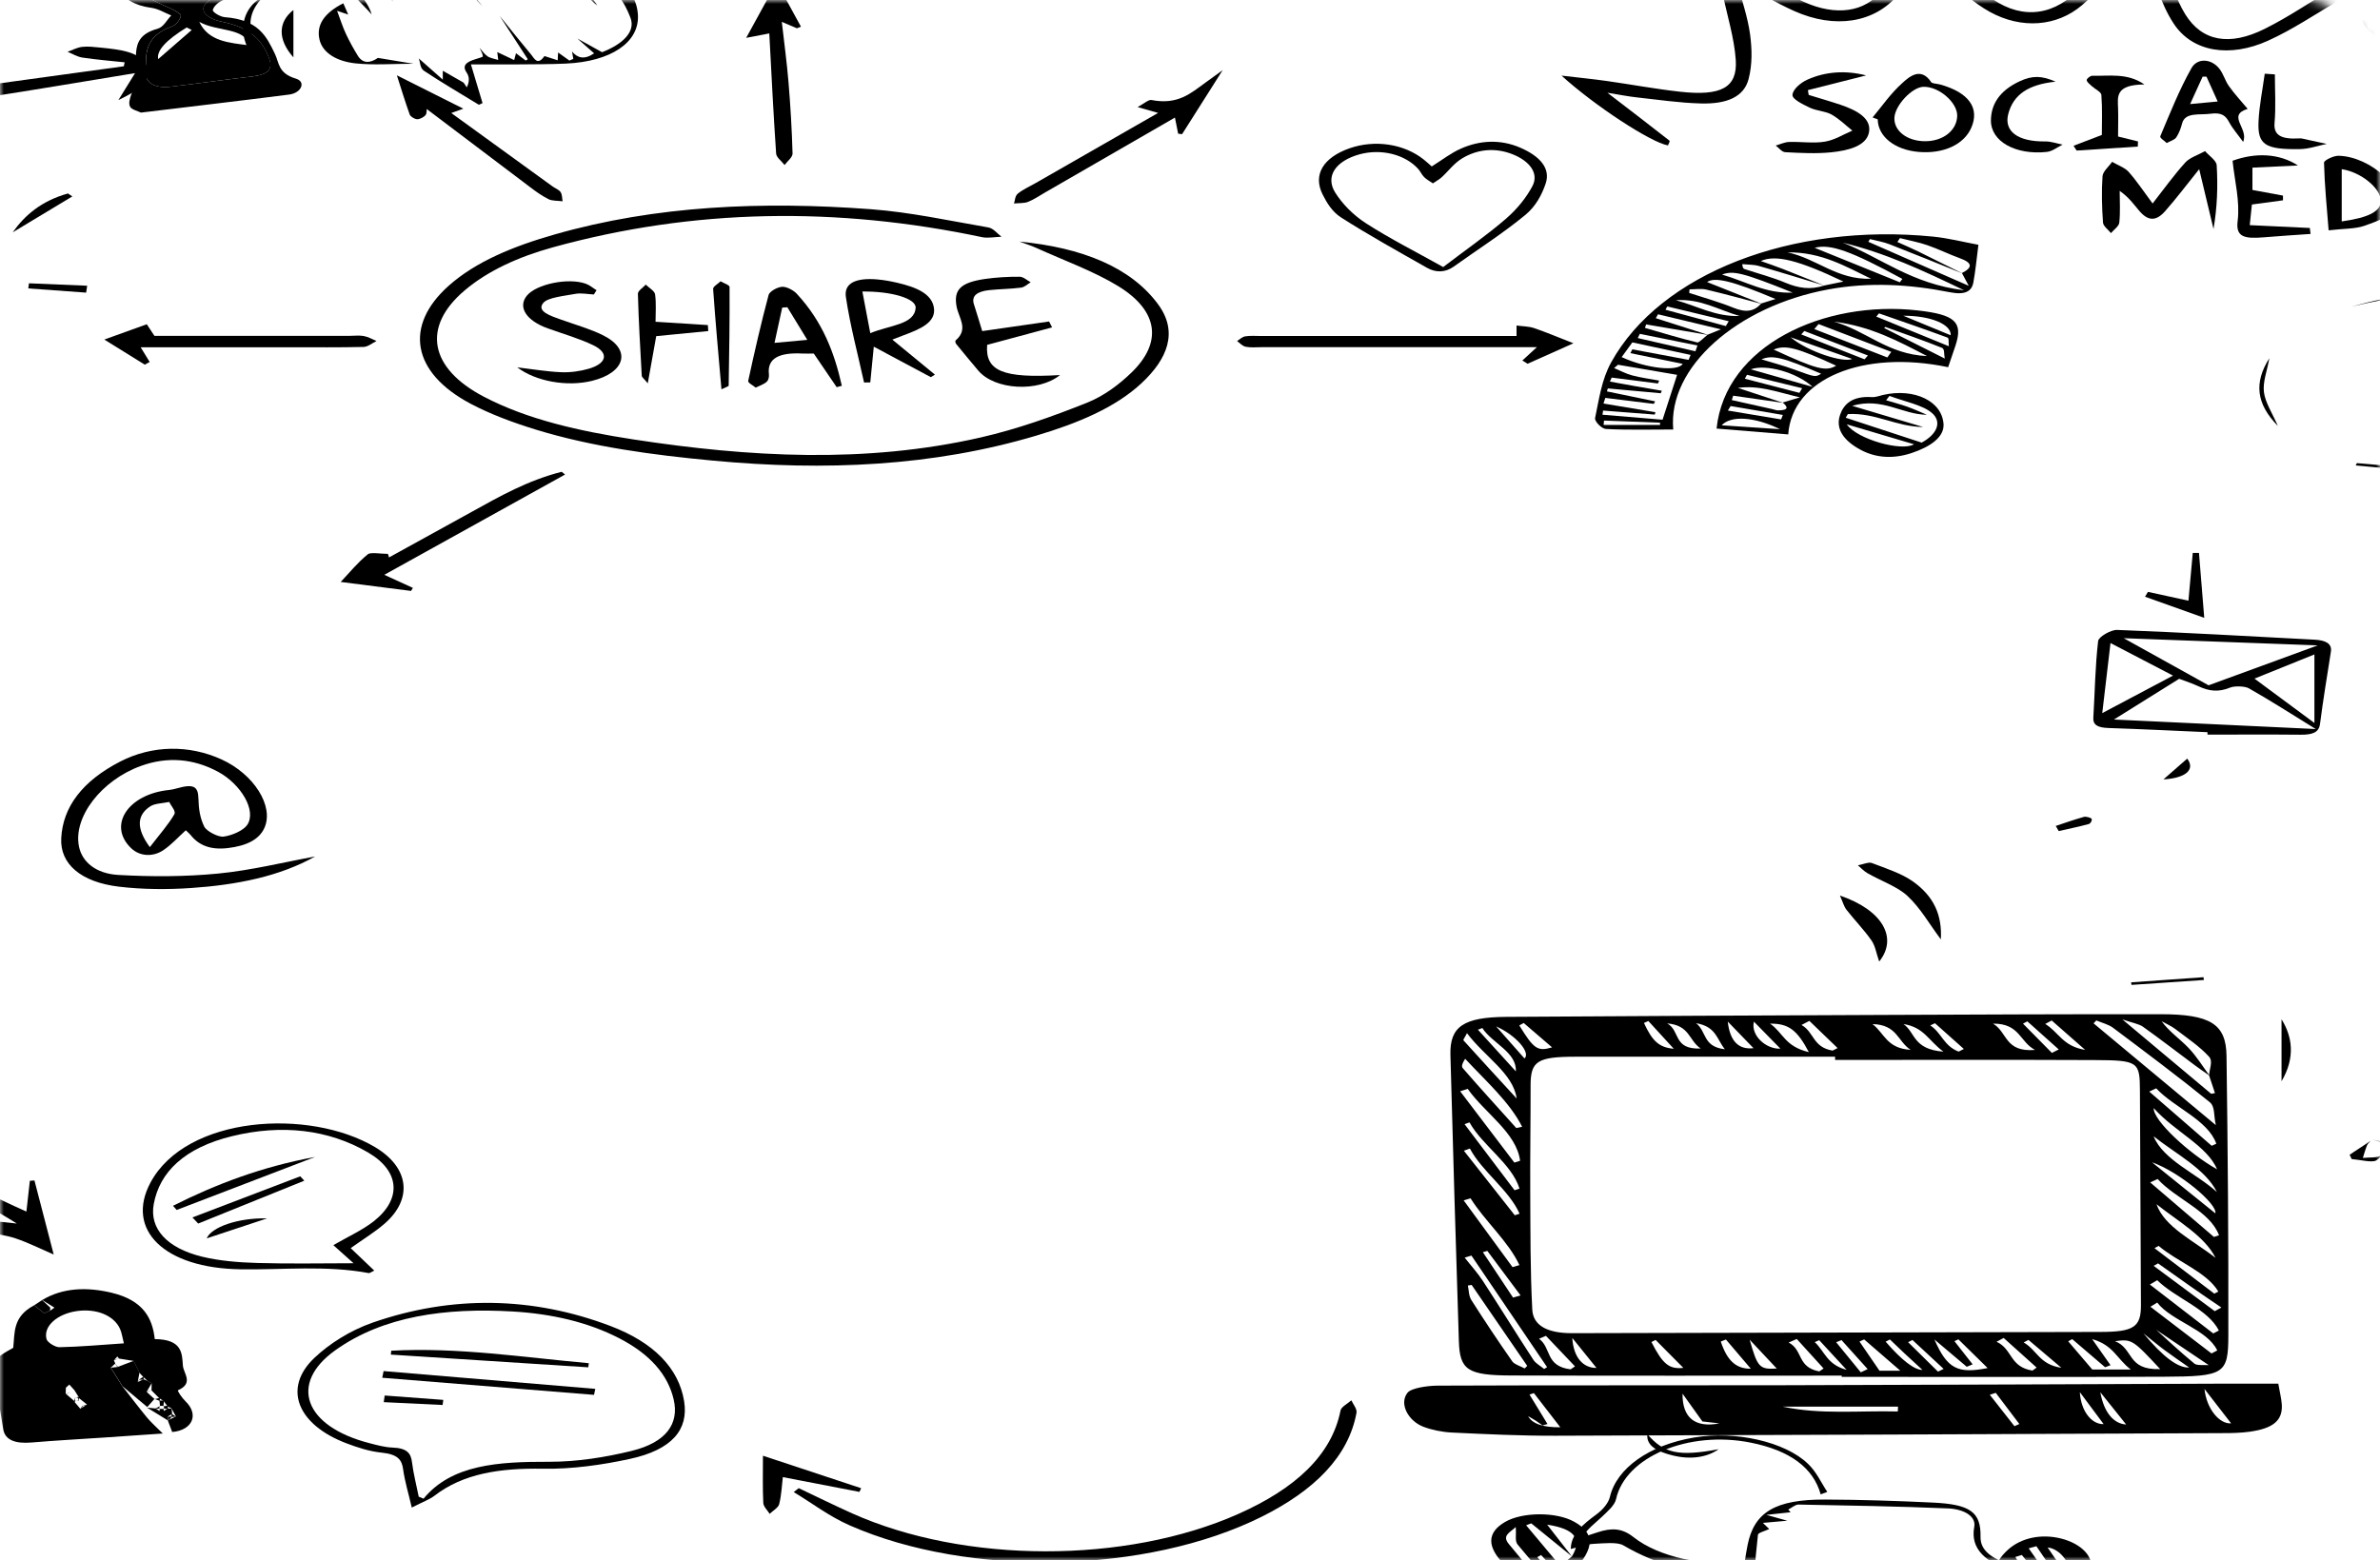 <svg width="305" height="200" viewBox="0 0 305 200" fill="none" xmlns="http://www.w3.org/2000/svg">
<mask id="mask0_35_524" style="mask-type:alpha" maskUnits="userSpaceOnUse" x="0" y="0" width="305" height="200">
<rect width="305" height="200" rx="10" fill="#D9D9D9"/>
</mask>
<g mask="url(#mask0_35_524)">
<path d="M236.018 176.325C221.908 176.325 207.806 176.359 193.695 176.308C188.056 176.291 187.069 175.599 186.956 171.906C186.566 159.673 186.203 147.441 185.873 135.203C185.778 131.577 187.563 130.374 193.063 130.34C209.157 130.233 225.26 130.159 241.354 130.091C253.204 130.04 265.045 129.989 276.894 130C283.244 130.006 285.279 131.242 285.331 135.333C285.496 147.282 285.591 159.236 285.565 171.185C285.556 176.138 285.028 176.433 277.301 176.467C263.537 176.524 249.782 176.484 236.018 176.484C236.018 176.433 236.018 176.382 236.018 176.325ZM283.166 137.881C282.525 137.432 281.875 136.996 281.26 136.536C279.051 134.891 276.886 133.217 274.616 131.6C274.131 131.254 273.3 131.118 271.983 130.664C276.115 134.125 279.736 137.166 283.365 140.201L283.85 140.11C283.599 139.356 283.348 138.601 283.096 137.841C283.131 137.035 283.625 136.048 283.096 135.452C281.927 134.153 280.264 133.041 278.748 131.884C278.254 131.509 277.596 131.225 277.016 130.902C277.934 132.19 279.354 133.166 280.428 134.284C281.511 135.407 282.265 136.672 283.157 137.875L283.166 137.881ZM235.169 135.861C235.169 135.725 235.169 135.583 235.169 135.447C224.09 135.447 213.012 135.447 201.933 135.447C197.013 135.447 196.138 136.014 196.147 139.146C196.155 143.736 196.077 148.326 196.103 152.91C196.129 157.892 196.103 162.873 196.363 167.855C196.467 169.937 198.347 170.89 201.456 170.884C224.047 170.839 246.638 170.788 269.228 170.725C273.456 170.714 274.374 170.084 274.365 167.293C274.33 158.119 274.287 148.939 274.235 139.764C274.218 136.093 274.01 135.901 268.406 135.878C257.327 135.827 246.248 135.861 235.169 135.861ZM268.648 130.8C268.527 130.925 268.414 131.044 268.293 131.169C273.36 135.39 278.436 139.617 283.963 144.218C283.659 142.942 283.893 141.852 283.174 141.268C279.172 138.017 274.963 134.874 270.77 131.725C270.233 131.322 269.367 131.101 268.657 130.8H268.648ZM194.068 149.018C194.31 148.939 194.562 148.865 194.804 148.785C194.328 145.166 190.265 142.664 188.091 139.571C187.77 139.674 187.441 139.776 187.121 139.878C189.434 142.925 191.755 145.971 194.068 149.018ZM194.319 144.593C194.57 144.536 194.821 144.485 195.064 144.428C193.461 141.251 190.404 138.561 187.762 135.713C187.485 136.161 187.216 136.632 187.459 136.916C189.693 139.492 192.024 142.039 194.319 144.593ZM188.593 164.7C188.429 164.728 188.264 164.757 188.108 164.779C188.247 165.404 188.204 166.079 188.559 166.64C190.239 169.284 191.989 171.906 193.808 174.51C194.076 174.89 194.856 175.111 195.393 175.406C195.497 175.293 195.61 175.185 195.714 175.072C193.34 171.616 190.967 168.155 188.593 164.7ZM188.567 160.938L187.701 161.199C188.481 162.198 189.364 163.162 190.031 164.189C192.231 167.565 194.328 170.964 196.528 174.334C196.805 174.759 197.429 175.094 197.888 175.474C198.009 175.395 198.139 175.315 198.26 175.236C195.029 170.47 191.798 165.704 188.567 160.938ZM283.919 161.228C282.542 158.448 279.12 156.553 276.357 154.351C277.388 157.296 281.121 159.026 283.919 161.228ZM276.444 164.099C276.132 164.28 275.82 164.467 275.508 164.649C278.22 166.737 280.922 168.83 283.633 170.918C283.876 170.794 284.11 170.669 284.352 170.544C282.94 167.77 278.791 166.396 276.453 164.099H276.444ZM283.711 158.55C283.928 158.482 284.153 158.408 284.37 158.34C283.235 155.242 278.817 153.676 276.505 151.123C276.184 151.27 275.872 151.418 275.552 151.56C278.272 153.886 280.991 156.218 283.711 158.544V158.55ZM275.985 145.648C277.249 148.717 281.451 150.385 284.101 152.797C282.62 149.829 278.887 147.94 275.985 145.648ZM273.057 175.537C271.229 174.141 270.857 172.422 268.111 171.645C269.029 172.95 269.748 173.971 270.467 174.986C270.233 175.077 269.999 175.162 269.774 175.253C268.371 174.05 266.959 172.847 265.556 171.645L265.045 171.928C266.067 173.131 267.098 174.328 268.128 175.542H273.048L273.057 175.537ZM276.314 139.503C276.019 139.639 275.725 139.781 275.43 139.917C278.098 142.232 280.766 144.553 283.434 146.868C283.633 146.777 283.824 146.686 284.023 146.601C282.949 143.549 278.635 141.988 276.323 139.503H276.314ZM276.002 142.034C275.89 143.577 280.532 147.878 284.127 149.886C282.837 146.839 278.696 145.069 276.002 142.034ZM276.444 166.964C276.158 167.14 275.872 167.321 275.578 167.497C278.185 169.494 280.801 171.486 283.408 173.483C283.651 173.352 283.893 173.228 284.144 173.097C282.854 170.391 278.324 169.358 276.444 166.958V166.964ZM188.455 153.597C188.16 153.687 187.866 153.773 187.571 153.863C189.659 156.717 191.746 159.565 193.834 162.419C194.128 162.334 194.423 162.243 194.717 162.158C193.297 159.111 190.291 156.524 188.455 153.602V153.597ZM194.362 140.797C193.921 137.586 190.265 135.458 187.996 132.428C187.693 133.047 187.467 133.262 187.554 133.359C189.806 135.849 192.084 138.323 194.362 140.803V140.797ZM247.894 171.684C249.54 175.452 250.882 176.121 254.719 175.355C253.464 174.118 252.216 172.893 250.969 171.673C250.804 171.752 250.631 171.832 250.466 171.911C251.246 172.899 252.017 173.886 252.797 174.879C252.545 174.981 252.294 175.089 252.043 175.191C250.657 174.022 249.28 172.859 247.894 171.69V171.684ZM283.053 174.981C280.359 173.171 277.96 171.554 276.314 170.447C277.483 171.503 279.276 173.188 281.225 174.794C281.537 175.055 282.577 174.941 283.053 174.981ZM260.792 134.579C258.817 133.546 258.843 131.174 255.404 131.208C257.292 132.298 256.885 134.896 260.792 134.579ZM188.325 143.861C188.108 143.94 187.9 144.014 187.684 144.093C189.823 146.919 191.954 149.744 194.094 152.564C194.302 152.496 194.518 152.428 194.726 152.36C193.747 149.16 189.971 146.845 188.316 143.861H188.325ZM276.834 175.491C273.3 171.696 273.204 171.628 271.039 171.911C273.473 172.853 272.529 175.639 276.834 175.491ZM283.902 155.526C284.179 154.329 279.32 150.232 275.777 148.978C278.48 151.157 281.182 153.33 283.902 155.526ZM188.377 147.214C188.117 147.31 187.857 147.401 187.597 147.497C189.771 150.255 191.946 153.012 194.12 155.77C194.328 155.702 194.536 155.639 194.735 155.571C193.401 152.536 189.927 150.175 188.368 147.214H188.377ZM201.275 175.52C201.465 175.395 201.647 175.264 201.838 175.14C200.599 173.835 199.352 172.53 198.113 171.225C197.818 171.35 197.524 171.474 197.229 171.599C198.849 172.779 197.992 175.106 201.275 175.52ZM283.772 165.818C283.945 165.727 284.11 165.636 284.283 165.545C282.776 163.032 279.017 161.733 276.634 159.696C276.453 159.792 276.279 159.889 276.097 159.985C278.653 161.931 281.217 163.877 283.772 165.823V165.818ZM283.824 168.065L284.673 167.594C281.901 165.744 279.233 163.838 276.557 161.937C276.366 162.045 276.175 162.147 275.994 162.255C278.609 164.195 281.217 166.13 283.833 168.07L283.824 168.065ZM243.528 175.696C241.735 174.141 240.314 172.91 238.894 171.684C238.695 171.775 238.495 171.866 238.296 171.957C239.145 173.194 239.994 174.436 240.86 175.696H243.528ZM244.853 134.567C243.164 133.489 243.156 131.345 239.959 131.265C241.501 132.434 241.77 134.386 244.853 134.567ZM213.644 131.18C215.368 132.093 214.354 134.544 217.949 134.397C216.407 133.381 216.572 131.407 213.644 131.18ZM231.808 134.862C230.301 132.014 229.21 131.186 226.836 131.208C228.534 132.389 228.716 134.13 231.808 134.862ZM233.134 175.792C233.324 175.667 233.506 175.537 233.697 175.412C232.553 174.152 231.401 172.887 230.258 171.628C229.911 171.781 229.565 171.934 229.218 172.082C231.098 173.063 230.267 175.242 233.142 175.786L233.134 175.792ZM249.055 134.8C247.097 133.359 246.594 131.685 243.927 131.259C245.477 132.326 245.113 134.493 249.055 134.8ZM221.05 134.493C220.019 133.268 219.959 131.577 217.351 131.152C218.737 132.207 218.174 134.164 221.05 134.493ZM231.878 130.851C231.54 131.027 231.202 131.203 230.864 131.379C232.51 132.303 232.285 134.232 234.849 134.664C235.065 134.556 235.282 134.448 235.49 134.34C234.286 133.177 233.073 132.014 231.869 130.851H231.878ZM260.471 175.673C260.644 175.548 260.826 175.418 260.999 175.293C259.588 174.028 258.184 172.762 256.772 171.497C256.469 171.662 256.166 171.821 255.863 171.985C257.933 172.933 257.5 175.202 260.462 175.679L260.471 175.673ZM224.368 175.44C223.25 174.118 222.211 172.904 221.18 171.696C220.963 171.781 220.738 171.872 220.522 171.957C221.31 174.334 222.427 175.463 224.368 175.44ZM280.541 175.281C279.415 174.487 278.358 173.778 277.362 173.035C276.435 172.342 275.569 171.611 274.677 170.901C277.183 173.916 279.138 175.376 280.541 175.281ZM195.272 131.123C195.081 131.225 194.891 131.328 194.7 131.435C196.554 134.454 197.039 134.805 198.901 134.249C197.671 133.188 196.467 132.156 195.272 131.129V131.123ZM194.258 137.33C194.406 134.868 191.192 133.705 189.962 131.77C189.771 131.844 189.589 131.918 189.399 131.986C191.019 133.767 192.639 135.549 194.258 137.325V137.33ZM193.895 166.323C194.215 166.232 194.544 166.141 194.865 166.045C193.444 164.144 192.024 162.238 190.603 160.337L190.031 160.502C191.322 162.442 192.604 164.377 193.895 166.317V166.323ZM224.766 130.953C224.324 132.712 226.334 134.516 228.162 134.414C226.992 133.223 225.875 132.088 224.766 130.953ZM246.369 175.599C245.468 174.765 244.732 174.101 244.013 173.426C243.398 172.853 242.8 172.269 242.194 171.69C242.012 171.786 241.83 171.883 241.648 171.974C243.75 174.391 245.327 175.597 246.378 175.594L246.369 175.599ZM212.171 171.747C211.99 171.838 211.816 171.928 211.634 172.019C213.09 174.862 213.887 175.52 215.723 175.333C214.519 174.124 213.349 172.938 212.171 171.752V171.747ZM224.22 171.718C225.234 175.298 225.485 175.542 227.694 175.418C226.481 174.13 225.346 172.927 224.22 171.718ZM221.414 130.942C221.691 133.512 222.86 134.573 224.714 134.352C223.579 133.183 222.497 132.059 221.414 130.942ZM195.367 135.674C196.199 134.925 194.25 132.678 191.729 131.56C192.924 132.91 194.12 134.261 195.367 135.674ZM238.461 175.9C238.755 175.764 239.05 175.628 239.344 175.491C238.227 174.249 237.11 173.012 235.992 171.769C235.767 171.86 235.533 171.951 235.308 172.047C236.356 173.33 237.413 174.618 238.461 175.9ZM262.922 130.806C262.645 130.953 262.368 131.101 262.1 131.248C263.858 132.326 264.334 134.102 267.219 134.573C265.79 133.319 264.36 132.059 262.931 130.806H262.922ZM201.491 171.497C201.638 173.954 202.842 175.355 204.592 175.338C203.518 174.011 202.505 172.751 201.491 171.497ZM259.951 171.747C259.743 171.855 259.544 171.962 259.336 172.07C261.077 173.086 261.346 174.896 264.17 175.321C262.767 174.13 261.355 172.938 259.951 171.747ZM233.142 171.781L232.562 172.03C233.87 173.245 234.112 174.907 236.65 175.588C235.481 174.317 234.312 173.052 233.134 171.781H233.142ZM262.948 134.964C263.243 134.817 263.537 134.664 263.832 134.516C262.489 133.313 261.147 132.116 259.804 130.913C259.622 131.01 259.432 131.112 259.25 131.208C260.488 132.462 261.718 133.71 262.957 134.964H262.948ZM214.493 134.425C213.28 133.098 212.258 131.98 211.236 130.868C211.045 130.953 210.864 131.038 210.673 131.123C211.756 133.449 212.596 134.255 214.493 134.431V134.425ZM247.963 131.157C247.764 131.248 247.565 131.345 247.365 131.435C248.847 132.411 249.072 134.051 251.003 134.794C251.229 134.681 251.445 134.567 251.67 134.454C250.44 133.353 249.202 132.258 247.972 131.157H247.963ZM248.353 175.815C248.595 175.696 248.838 175.582 249.08 175.463L245.087 171.758C244.897 171.849 244.706 171.945 244.524 172.036C245.798 173.296 247.08 174.555 248.353 175.809V175.815Z" fill="black"/>
<path d="M291.966 177.352C292.157 178.476 292.364 179.253 292.416 180.03C292.538 182.061 291.342 183.088 288.302 183.514C287.21 183.667 286.067 183.695 284.95 183.695C256.4 183.82 227.849 183.951 199.299 184.03C194.89 184.042 190.481 183.832 186.081 183.622C184.834 183.565 183.508 183.293 182.426 182.884C180.494 182.164 179.255 179.94 180.373 178.521C180.84 177.925 182.902 177.613 184.245 177.608C198.866 177.545 213.488 177.591 228.109 177.557C247.313 177.511 266.526 177.42 285.729 177.352C287.774 177.347 289.818 177.352 291.975 177.352H291.966ZM228.464 180.303C233.324 181.347 238.279 180.791 243.207 180.921C243.216 180.717 243.225 180.513 243.233 180.303H228.464ZM199.958 182.947C198.745 181.386 197.662 179.974 196.571 178.566C196.38 178.629 196.198 178.691 196.008 178.754C196.779 180.013 197.541 181.267 198.312 182.527C198.104 182.589 197.896 182.646 197.688 182.708C197.411 182.515 197.142 182.317 196.857 182.13C196.623 181.976 196.363 181.834 195.834 181.522C196.36 182.495 197.734 182.969 199.958 182.947ZM215.619 178.635C215.584 181.721 217.212 183.049 220.348 182.447C219.854 182.391 219.361 182.334 218.165 182.198C217.542 181.324 216.58 179.979 215.619 178.635ZM266.534 178.442C266.673 180.887 268.059 182.595 269.583 182.538C268.552 181.154 267.548 179.798 266.534 178.442ZM272.468 182.589C271.333 181.165 270.25 179.809 269.159 178.453C269.618 181.052 270.874 182.498 272.468 182.589ZM282.507 178.033C282.767 180.581 284.421 182.555 285.92 182.442C284.88 181.097 283.858 179.775 282.507 178.033ZM258.149 182.805C258.357 182.714 258.574 182.623 258.782 182.527L255.759 178.532C255.507 178.618 255.248 178.697 254.996 178.782C256.044 180.121 257.101 181.46 258.149 182.799V182.805Z" fill="black"/>
<path d="M360.12 173.997V162.695C352.619 163.813 345.23 164.954 337.815 166.02C332.601 166.769 332.575 166.724 332.696 170.236C332.817 173.685 333.155 177.141 333.051 180.59C332.852 187.489 323.705 192.17 313.258 190.842C307.152 190.065 304.908 186.19 308.78 182.962C312.366 179.972 317.277 178.831 322.934 178.826C323.8 178.826 324.666 178.837 325.524 178.837C325.593 178.837 325.662 178.775 325.844 178.689C325.844 174.638 325.844 170.525 325.844 166.417C325.844 163.189 325.844 159.966 325.81 156.738C325.792 154.979 327.118 154.071 329.708 153.703C340.691 152.137 351.649 150.508 362.632 148.942C363.94 148.755 365.335 148.84 366.738 148.795C366.868 149.254 367.006 149.527 367.015 149.799C367.171 158.117 367.405 166.434 367.396 174.746C367.396 177.441 366.079 179.983 363.611 182.213C359.886 185.577 353.121 187.291 347.11 186.394C343.679 185.884 341.93 184.465 341.938 182.173C341.947 179.938 343.342 178.094 345.958 176.698C350.011 174.525 354.62 173.453 360.111 173.997H360.12ZM354.897 151.11C353.52 151.331 351.726 151.269 350.843 151.825C348.21 153.493 345.932 155.405 343.506 157.22C343.671 157.351 343.835 157.476 344 157.606C344.866 157.186 345.81 156.817 346.59 156.335C349.388 154.616 352.134 152.857 354.897 151.11C352.506 152.976 350.107 154.843 347.716 156.71C347.915 156.84 348.106 156.971 348.305 157.107C352.593 155.586 354.931 152.681 358.162 150.304C357.071 150.571 355.98 150.843 354.888 151.11H354.897ZM365.248 154.446C365.638 153.357 366.028 152.262 366.409 151.172C359.981 155.274 360.891 154.735 362.052 156.125C363.143 155.547 364.243 154.968 365.335 154.383C364.503 155.212 363.706 156.057 362.84 156.869C361.081 158.514 359.288 160.137 357.504 161.771L358.327 162.224C359.107 161.788 360.025 161.419 360.648 160.903C362.355 159.501 363.957 158.043 365.56 156.585C366.391 155.83 366.894 155.059 365.248 154.446ZM332.592 163.257C331.007 164.42 329.361 165.544 327.88 166.763C327.343 167.2 327.222 167.847 326.91 168.403C327.083 168.431 327.265 168.466 327.438 168.494C330.115 166.661 332.791 164.829 336.005 162.633C334.385 162.951 333.441 163.138 332.497 163.32C332.228 162.554 331.674 161.771 331.786 161.027C331.89 160.347 332.445 159.416 333.25 159.11C335.684 158.191 341.982 154.503 343.411 152.517C341.826 152.965 340.301 153.504 339.054 154.242C337.01 155.45 335.199 156.823 333.19 158.06C331.431 159.144 329.5 160.103 327.733 161.186C327.213 161.504 327.022 162.054 326.684 162.497C326.832 162.565 326.979 162.633 327.126 162.701C328.33 162.156 329.534 161.612 330.738 161.073C330.019 162.945 325.342 163.314 327.092 165.85C328.928 164.988 330.764 164.125 332.592 163.263V163.257ZM333.12 162.293C333.779 162.264 334.472 162.293 335.121 162.196C343.021 160.954 350.921 159.728 358.786 158.412C361.012 158.043 360.986 156.959 360.137 155.654C358.847 155.893 357.712 156.125 356.551 156.307C349.76 157.385 342.995 158.559 336.152 159.467C332.601 159.938 332.497 159.756 333.12 162.293ZM346.668 185.77C352.887 182.383 358.968 179.126 364.927 175.779C365.828 175.274 366.183 174.355 366.79 173.629C366.599 173.578 366.4 173.526 366.209 173.475C358.968 177.197 351.735 180.919 344.372 184.698C344.892 184.942 345.568 185.26 346.676 185.77H346.668ZM331.908 176.403C324.848 180.692 317.84 184.942 310.842 189.191C311.101 189.469 311.361 189.753 311.621 190.031C312.522 189.821 313.665 189.776 314.298 189.384C319.703 186.06 324.961 182.638 330.392 179.336C331.916 178.411 332.393 177.504 331.899 176.403H331.908ZM315.502 190.196C315.502 190.315 315.519 190.434 315.528 190.553C316.81 190.167 318.317 189.957 319.322 189.373C323.064 187.2 326.511 184.811 330.323 182.695C332.15 181.68 332.228 180.681 331.648 178.82C325.957 182.826 320.734 186.513 315.502 190.196ZM309.811 188.97C314.506 185.804 319.166 182.667 323.861 179.506C323.185 179.609 322.033 179.563 321.418 179.915C317.399 182.23 313.483 184.624 309.551 187.007C308.286 187.773 308.425 188.448 309.811 188.97ZM360.848 175.507C360.683 175.274 360.518 175.036 360.354 174.803C359.652 174.928 358.847 174.951 358.266 175.2C356.326 176.04 354.455 176.948 352.575 177.85C349.725 179.217 346.841 180.556 344.095 182.009C343.515 182.315 343.454 183.053 343.16 183.586L343.965 183.864C349.596 181.078 355.217 178.292 360.848 175.507ZM366.279 176.471L365.811 176.426C360.033 179.524 354.256 182.621 348.47 185.713C348.625 185.85 348.781 185.991 348.937 186.128C355.408 184.789 359.236 180.948 364.538 178.497C365.413 178.094 365.716 177.158 366.287 176.465L366.279 176.471ZM308.321 186.457C312.21 184.216 316.125 181.963 319.919 179.779C314.471 179.994 308 183.677 308.321 186.457ZM349.266 151.813C343.359 152.619 341.349 156.415 337.088 158.508C343.203 157.878 345.117 154.003 349.266 151.813ZM343.316 181.112C348.175 178.95 352.887 176.857 357.98 174.593C353.528 174.593 344.009 178.939 343.316 181.112ZM331.596 183.07C328.261 185.243 324.857 187.461 321.574 189.6C326.425 188.539 330.834 187.03 331.596 183.07ZM326.858 160.619C331.154 158.151 335.017 155.927 339.288 153.476C335.918 153.442 327.429 158.372 326.858 160.619ZM331.241 166.809C329.43 168.67 325.688 169.697 327.377 172.539C329.673 170.939 332.8 169.748 331.241 166.809ZM361.887 149.759C361.133 149.918 360.103 149.93 359.67 150.27C357.201 152.171 354.871 154.157 352.489 156.108L352.974 156.409C356.828 154.815 359.366 152.364 361.887 149.765V149.759ZM354.23 185.277C359.375 184.664 362.58 182.559 364.416 179.438C361.021 181.384 357.625 183.331 354.23 185.277ZM361.618 163.002C363.36 161.146 367.769 160.097 365.603 156.835C364.59 159.183 360.995 160.449 361.618 163.002ZM366.521 169.719C361.878 172.789 361.307 173.356 361.645 174.729C364.061 173.322 368.193 172.772 366.521 169.719ZM357.469 155.206C361.454 154.247 362.831 151.456 365.811 149.601C364.572 149.567 363.386 149.686 362.849 150.14C360.934 151.768 359.236 153.51 357.461 155.206H357.469ZM361.653 169.413C363.238 167.563 367.145 166.548 366.261 163.348C364.442 165.629 361.021 166.797 361.653 169.413ZM347.621 163.745C352.489 163.87 352.307 161.022 354.706 159.938C350.704 159.853 350.003 162.156 347.621 163.745ZM365.906 160.738C364.668 162.554 361.133 163.569 361.74 166.014C363.108 164.239 367.457 163.569 365.906 160.738ZM332.722 165.759C337.209 165.884 338.326 163.592 341.237 162.23C336.906 162.259 335.485 164.312 332.722 165.759ZM338.136 165.039C343.056 165.521 343.342 162.474 346.313 161.328C341.696 161.107 341.011 163.824 338.136 165.039ZM331.371 172.999C329.69 174.57 328.131 176.034 326.572 177.498C326.762 177.583 326.962 177.668 327.152 177.753C332.367 175.507 332.462 175.404 331.371 172.999ZM360.908 171.768C361.116 171.853 361.315 171.938 361.523 172.023C365.794 169.532 366.92 168.295 366.305 166.633C364.468 168.38 362.684 170.071 360.908 171.768ZM352.428 162.849C357.045 163.053 356.846 160.772 358.284 159.495C358.041 159.348 357.807 159.2 357.565 159.059C355.988 160.222 354.403 161.39 352.428 162.849ZM350.081 160.67C346.469 160.766 345.767 162.871 343.342 164.432C347.803 164.318 347.499 161.498 350.081 160.67ZM327.36 175.223C328.365 173.651 332.306 173.265 331.232 170.86C330.271 172.448 326.589 172.942 327.36 175.223ZM326.581 157.697C326.788 157.839 326.996 157.986 327.204 158.128C329.326 156.84 331.449 155.547 333.571 154.259C333.337 154.094 333.103 153.935 332.869 153.771C330.773 155.076 328.677 156.386 326.581 157.691V157.697Z" fill="black"/>
<path d="M303.483 -4.044C303.786 -2.149 303.907 -0.674 304.28 0.767C305.12 4.018 306.176 4.291 310.204 2.373C313.557 0.779 316.883 -0.827 320.625 -2.625C321.508 2.112 317.784 6.089 317.654 10.804C322.738 9.806 327.468 8.881 332.596 7.877C332.163 8.813 331.833 9.482 331.548 10.157C330.655 12.285 331.565 13.232 334.961 13.187C337.966 13.147 340.972 12.762 343.969 12.523C345.078 12.432 346.187 12.325 347.936 12.171C346.966 13 346.195 13.499 345.701 14.095C344.515 15.525 343.129 16.937 342.427 18.481C341.163 21.232 342.947 22.951 347.226 23.598C347.893 23.7 348.56 23.78 349.409 23.893C344.757 25.266 339.872 23.456 340.019 20.285C340.114 18.271 341.318 16.274 342.046 14.225C340.591 14.339 338.815 14.515 337.031 14.605C331.045 14.9 329.313 13.953 328.888 10.231C324.609 10.929 320.313 11.633 315.783 12.376C314.691 7.933 317.87 4.336 318.433 0.092C315.921 1.329 313.825 2.39 311.703 3.411C305.977 6.169 303.11 5.374 302.045 0.745C301.932 0.245 301.854 -0.254 301.698 -1.099C300.797 -0.56 300.156 -0.169 299.498 0.206C296.579 1.885 293.868 3.757 290.689 5.199C285.734 7.451 280.953 6.668 278.562 3.026C276.812 0.359 276.145 -2.608 275.028 -5.445C274.777 -6.086 274.655 -6.756 274.352 -7.84C273.313 -6.529 272.62 -5.564 271.805 -4.657C270.186 -2.852 268.722 -0.963 266.79 0.682C263.585 3.411 259.064 3.757 255.01 1.528C252.94 0.387 251.337 -1.15 249.761 -2.625C248.539 -3.772 247.69 -5.088 246.443 -6.614C246.14 -5.876 245.993 -5.4 245.741 -4.952C244.944 -3.516 244.347 -2.013 243.247 -0.685C240.224 2.946 235.13 3.746 229.924 1.409C227.456 0.302 225.264 -1.054 222.553 -2.506C223.203 0.007 223.982 2.203 224.277 4.427C224.528 6.322 224.571 8.285 224.078 10.152C223.497 12.359 221.401 13.357 217.962 13.261C215.216 13.187 212.496 12.784 209.768 12.484C208.616 12.359 207.481 12.126 205.991 11.888C208.841 14.072 211.405 16.035 213.926 18.015C214.056 18.117 213.822 18.424 213.752 18.64C211.552 18.254 204.363 13.562 200.11 9.692C202.336 9.953 204.12 10.129 205.896 10.379C209.023 10.821 212.107 11.4 215.26 11.752C220.552 12.347 222.674 11.247 222.44 7.695C222.25 4.824 221.323 1.982 220.751 -0.878C220.483 -2.217 220.258 -3.562 219.911 -5.474C222.033 -4.503 223.575 -3.862 224.996 -3.119C227.092 -2.03 228.989 -0.753 231.18 0.245C235.2 2.072 239.046 1.618 241.159 -1.258C242.857 -3.567 243.576 -6.183 244.693 -8.668C244.953 -9.252 245.083 -9.865 245.421 -10.954C246.815 -9.252 247.829 -7.919 248.972 -6.642C250.8 -4.6 252.394 -2.41 254.681 -0.606C258.544 2.447 262.728 2.243 266.08 -1.042C268.089 -3.011 269.623 -5.184 271.407 -7.255C272.498 -8.515 273.65 -9.752 274.777 -11C275.028 -10.977 275.27 -10.96 275.521 -10.937C276.18 -8.753 276.769 -6.563 277.522 -4.396C278.25 -2.308 278.822 -0.152 280.034 1.817C282.183 5.301 285.708 5.953 290.23 3.695C293.383 2.123 296.137 0.211 299.082 -1.536C300.408 -2.319 301.776 -3.079 303.483 -4.055V-4.044Z" fill="black"/>
<path d="M130.637 30.967C138.658 31.733 144.92 34.247 148.42 39.018C151.027 42.564 149.615 46.014 146.289 49.117C142.902 52.272 138.077 54.264 132.828 55.83C119.558 59.79 105.655 60.38 91.415 59.046C83.602 58.315 75.884 57.276 68.694 55.075C65.741 54.167 62.822 53.083 60.301 51.744C52.782 47.761 51.751 41.764 57.486 36.641C60.968 33.532 65.801 31.558 71.094 30.048C84.087 26.332 97.738 25.787 111.572 26.814C116.673 27.195 121.654 28.29 126.652 29.152C127.328 29.271 127.778 29.929 128.341 30.343C127.51 30.372 126.592 30.553 125.855 30.4C107.275 26.474 88.92 26.718 70.86 31.699C66.434 32.919 62.518 34.706 59.539 37.231C54.047 41.884 55 47.194 62.025 50.859C67.638 53.793 74.273 55.262 81.124 56.317C95.989 58.604 110.913 59.438 125.647 56.079C130.403 54.995 134.942 53.356 139.264 51.637C141.534 50.734 143.457 49.242 144.981 47.773C148.974 43.932 148.489 39.869 143.327 36.692C140.217 34.78 136.354 33.39 132.82 31.785C132.135 31.472 131.373 31.24 130.637 30.967Z" fill="black"/>
<path d="M15.684 177.685C16.724 179.019 17.737 180.358 18.82 181.674C19.348 182.315 20.024 182.905 20.864 183.745C18.196 183.926 15.762 184.096 13.337 184.261C10.244 184.471 7.143 184.635 4.06 184.896C1.937 185.078 0.638 184.573 0.413 183.189C-0.046 180.38 -0.54 177.566 -0.661 174.746C-0.687 174.06 0.655 173.345 1.695 172.761C1.911 170.86 1.582 168.789 4.371 167.314L4.328 167.28C4.787 167.637 5.238 167.995 5.697 168.352H5.601C5.896 168.216 6.19 168.085 6.485 167.961L6.407 168.023C6.598 167.887 6.788 167.745 6.979 167.609C6.442 167.274 5.896 166.939 5.359 166.605L5.411 166.633C8.061 165.039 11.162 164.948 14.307 165.702C18.352 166.673 19.539 168.942 19.833 171.643C23.359 171.677 23.324 173.458 23.437 175.03C23.515 176.063 24.866 177.277 22.813 178.202C22.692 178.258 23.315 179.172 23.766 179.609C25.559 181.339 24.632 183.331 22.068 183.552C21.877 183.041 21.695 182.559 21.505 182.071L21.583 182.003L21.721 181.952C21.999 181.821 22.276 181.691 22.544 181.566C22.363 181.226 22.181 180.885 21.99 180.539L22.059 180.59C21.86 180.477 21.652 180.363 21.453 180.244C21.288 180.023 21.133 179.796 20.968 179.575C20.786 179.455 20.595 179.342 20.413 179.223C20.084 178.888 19.747 178.553 19.417 178.219C19.417 177.918 19.426 177.617 19.435 177.311C19.27 177.214 19.097 177.118 18.932 177.021C18.733 176.84 18.534 176.653 18.335 176.471C18.179 176.295 18.023 176.119 17.858 175.949C17.616 175.444 17.373 174.945 17.122 174.44C16.498 174.338 15.875 174.241 15.251 174.139C15.182 174.048 15.112 173.958 15.034 173.873C14.887 174.043 14.731 174.213 14.584 174.378V174.332C14.645 174.48 14.714 174.627 14.774 174.769C14.575 174.951 14.376 175.132 14.185 175.319C14.688 176.114 15.19 176.902 15.693 177.697L15.684 177.685ZM10.288 180.59C10.573 180.403 10.859 180.216 11.145 180.028L11.206 180.074C10.781 179.733 10.357 179.399 9.932 179.058L10.036 179.081L10.114 179.121C9.924 178.814 9.733 178.508 9.543 178.202C9.317 177.946 9.084 177.685 8.85 177.43H8.902C8.746 177.577 8.59 177.725 8.443 177.872C8.443 178.139 8.425 178.411 8.417 178.678V178.638C8.824 178.985 9.222 179.325 9.629 179.671L9.551 179.66L9.482 179.614C9.768 179.955 10.062 180.295 10.348 180.641L10.279 180.596L10.288 180.59ZM15.875 172.187C15.675 171.416 15.615 170.86 15.381 170.332C14.61 168.619 12.384 167.705 9.889 168.046C7.36 168.392 5.515 169.986 5.965 171.648C6.078 172.063 7.065 172.692 7.628 172.681C10.27 172.63 12.912 172.386 15.875 172.187Z" fill="black"/>
<path d="M-0.862 48.369C-0.74 48.777 -0.628 49.18 -0.506 49.588C-3.573 50.871 -6.639 52.153 -9.714 53.435C-6.925 52.822 -4.188 52.056 -1.606 51.109C-1 50.888 -0.905 50.076 -0.576 49.532C-0.498 49.554 -0.35 49.588 -0.35 49.605C-0.636 51.12 -0.524 52.743 -1.381 54.105C-1.866 54.876 -3.885 55.534 -5.34 55.676C-8.172 55.954 -14.773 53.849 -14.998 51.438C-15.145 49.883 -16.029 48.817 -17.276 47.739C-17.727 47.347 -18.593 46.916 -19.277 46.91C-26.544 46.831 -32.236 41.713 -32.019 36.607C-31.82 31.943 -25.635 27.711 -18.298 27.245C-12.2 26.86 -6.864 27.898 -3.373 31.404C0.152 34.945 0.239 38.667 -3.088 42.303C-4.006 43.308 -3.226 43.858 -2.551 44.573C-1.009 46.201 -1.139 46.61 -3.789 47.415C-6.449 48.227 -9.238 48.862 -11.888 49.685C-12.763 49.957 -13.396 50.57 -14.548 51.279C-11.308 51.489 -3.252 48.692 -0.411 46.672C-0.558 47.347 -0.671 47.886 -0.792 48.42C-3.512 49.441 -6.223 50.462 -8.943 51.483C-5.981 50.734 -2.429 50.593 -0.87 48.374L-0.862 48.369ZM-2.888 46.071C-3.391 45.498 -3.694 45.027 -4.162 44.647C-5.296 43.727 -5.253 42.899 -4.3 41.872C-1.061 38.366 -1.286 34.86 -4.924 31.546C-8.164 28.596 -14.227 27.382 -20.048 28.363C-25.739 29.322 -30.408 32.913 -30.607 36.488C-30.841 40.59 -27.168 44.993 -21.884 45.526C-17.848 45.935 -15.691 47.211 -13.837 49.22C-13.768 49.293 -13.543 49.305 -13.24 49.39C-12.599 49.14 -11.88 48.856 -11.048 48.527C-13.326 45.821 -15.119 43.052 -19.944 41.867C-21.087 41.589 -22.577 40.562 -22.525 39.926C-22.465 39.234 -20.983 38.309 -19.805 37.991C-16.86 37.191 -14.08 35.955 -10.676 36.068C-9.671 36.102 -8.207 35.892 -7.765 36.238C-7.116 36.743 -6.847 37.691 -7.055 38.372C-7.315 39.223 -8.311 39.966 -8.805 40.806C-9.16 41.407 -9.576 42.139 -9.35 42.712C-8.735 44.267 -7.8 45.77 -6.934 47.41C-5.452 46.922 -4.248 46.53 -2.897 46.082L-2.888 46.071ZM-13.092 37.01V39.353C-14.192 39.03 -15.293 38.701 -15.882 38.525C-16.28 39.115 -16.826 39.938 -17.371 40.755C-18.359 40.289 -19.346 39.83 -20.559 39.262C-21.997 39.869 -21.217 40.369 -19.788 40.998C-17.545 41.991 -15.267 42.99 -13.335 44.215C-12.079 45.01 -11.343 46.178 -10.511 47.228C-9.688 48.261 -8.839 48.159 -7.635 47.336C-10.606 44.499 -12.417 41.549 -8.475 38.411C-8.276 38.252 -8.12 37.946 -8.224 37.776C-8.458 37.362 -8.857 36.987 -9.506 36.216C-9.827 36.936 -9.905 37.14 -10 37.333C-10.225 37.793 -10.459 38.247 -10.684 38.706C-11.109 38.36 -11.498 37.997 -11.958 37.679C-12.347 37.407 -12.806 37.174 -13.092 37.01Z" fill="black"/>
<path d="M214.428 55.053C211.431 55.053 208.598 55.133 205.801 54.985C205.255 54.957 204.319 54.015 204.415 53.572C204.926 51.178 205.229 48.693 206.476 46.441C212.774 35.059 229.621 28.529 247.716 30.327C249.717 30.526 251.649 31.031 253.537 31.377C253.303 33.187 253.165 34.702 252.888 36.211C252.671 37.363 251.805 37.839 249.873 37.459C244.745 36.444 239.583 36.126 234.281 37.102C222.605 39.258 213.709 47.087 214.428 55.047V55.053ZM218.932 42.94C216.273 42.486 213.614 42.038 210.955 41.584C210.903 41.731 210.851 41.879 210.799 42.026C213.025 42.667 215.234 43.343 217.503 43.893C217.737 43.95 218.387 43.246 218.846 42.894C219.227 42.741 219.617 42.588 220.543 42.214C217.503 41.487 214.991 40.886 212.479 40.285C212.384 40.449 212.289 40.619 212.193 40.784C214.437 41.499 216.68 42.214 218.924 42.934L218.932 42.94ZM225.784 38.957C223.402 38.333 221.046 37.68 218.638 37.113C218.005 36.965 217.226 37.09 216.516 37.09L216.472 37.544C218.369 38.168 220.344 38.713 222.137 39.445C223.757 40.109 224.814 39.916 225.706 38.9C226.278 38.719 226.849 38.543 227.534 38.327C221.929 35.961 219.721 35.473 218.768 36.154C221.072 37.073 223.428 38.015 225.793 38.951L225.784 38.957ZM251.424 34.997C252.836 34.282 252.766 33.686 251.181 33.107C249.761 32.591 248.444 31.933 247.006 31.434C245.897 31.048 244.659 30.815 243.481 30.52C243.368 30.685 243.264 30.849 243.151 31.019C244.061 31.428 244.988 31.825 245.871 32.256C247.76 33.181 249.631 34.123 251.519 35.059C248.392 33.805 245.282 32.529 242.129 31.303C241.367 31.008 240.475 30.861 239.635 30.645C239.565 30.758 239.496 30.878 239.427 30.991C243.515 32.784 247.604 34.577 252.299 36.636C251.874 35.842 251.649 35.422 251.424 35.002V34.997ZM233.77 36.597C234.55 36.438 235.33 36.279 236.239 36.092C230.539 33.368 227.542 32.597 225.654 33.459C226.624 33.805 227.525 34.106 228.391 34.446C230.193 35.15 231.977 35.876 233.77 36.597C230.981 35.757 228.209 34.895 225.394 34.089C224.753 33.907 223.982 33.93 223.272 33.856C223.315 34.339 223.419 34.435 223.558 34.486C225.316 35.065 227.17 35.553 228.816 36.245C230.453 36.931 231.995 37.181 233.762 36.602L233.77 36.597ZM206.537 48.404C206.459 48.574 206.39 48.738 206.312 48.908C207.403 49.107 208.495 49.311 209.586 49.504C210.712 49.703 211.838 49.89 212.964 50.083C212.921 50.191 212.869 50.299 212.826 50.406L206.043 49.788C206.009 49.913 205.974 50.038 205.931 50.168C207.992 50.594 210.045 51.019 212.107 51.445C212.055 51.552 211.994 51.66 211.942 51.768C209.872 51.513 207.802 51.257 205.723 51.002C205.645 51.24 205.567 51.484 205.489 51.723L212.141 52.835C212.115 52.937 212.089 53.039 212.063 53.141C209.854 52.971 207.646 52.795 205.437 52.625C205.411 52.801 205.385 52.982 205.359 53.158C207.923 53.374 210.487 53.584 213.059 53.799C213.692 51.842 214.307 49.947 214.922 48.046C212.306 47.598 209.828 47.178 207.351 46.752C207.187 46.894 207.013 47.036 206.849 47.178C207.62 47.496 208.339 47.899 209.17 48.12C210.279 48.415 211.474 48.568 212.626 48.784C212.574 48.908 212.522 49.028 212.47 49.153C210.495 48.903 208.512 48.653 206.537 48.398V48.404ZM236.161 31.105C241.15 33.085 244.91 36.358 251.701 37.209C246.382 34.645 241.636 32.438 236.161 31.105ZM207.828 45.777C210.998 47.24 215.026 47.666 215.641 46.639C213.415 46.185 211.171 45.726 208.936 45.266C209.023 45.102 209.101 44.943 209.187 44.778C211.587 45.226 213.995 45.68 216.394 46.128C216.481 45.919 216.568 45.703 216.654 45.493C214.203 44.965 211.751 44.438 209.187 43.887C208.659 44.614 208.235 45.204 207.819 45.771L207.828 45.777ZM229.076 32.347C232.861 33.153 235.373 35.876 239.791 35.734C236.516 34.163 233.433 32.296 229.076 32.347ZM243.463 36.182C243.576 36.041 243.68 35.899 243.792 35.751C237.192 32.166 234.567 31.229 232.549 31.763C236.196 33.238 239.834 34.707 243.463 36.182ZM229.743 37.51C223.376 34.957 222.103 34.639 220.682 35.195C223.783 36.097 226.269 37.641 229.743 37.51ZM214.766 38.48C217.468 39.201 219.824 40.614 222.943 40.506C220.258 39.74 217.945 38.259 214.766 38.48ZM217.269 45.033C217.356 44.784 217.442 44.534 217.529 44.285C215.069 43.785 212.609 43.292 210.149 42.792C210.062 42.974 209.967 43.155 209.88 43.331C212.34 43.899 214.801 44.46 217.261 45.028L217.269 45.033ZM205.558 53.907L205.506 54.469H212.739C212.739 54.372 212.739 54.276 212.73 54.179C210.34 54.089 207.949 53.998 205.558 53.907ZM213.666 39.28C213.588 39.422 213.51 39.558 213.432 39.7C216.013 40.398 218.586 41.096 221.167 41.794C221.288 41.59 221.418 41.38 221.54 41.175C218.915 40.545 216.29 39.91 213.666 39.28Z" fill="black"/>
<path d="M18.073 14.434C17.718 14.258 16.861 14.049 16.679 13.691C16.436 13.226 16.644 12.63 16.817 12.12C17.025 11.484 17.623 10.871 17.658 10.242C17.718 9.061 17.329 7.87 17.441 6.695C17.554 5.459 17.978 4.296 20.161 3.694C20.975 3.473 21.365 2.571 21.945 1.981C21.105 1.646 20.317 1.13 19.407 1.005C17.199 0.71 15.882 -0.181 15.111 -1.441C14.444 -2.536 14.098 -3.721 13.413 -4.816C13.084 -5.35 12.253 -5.736 11.759 -6.235C11.283 -6.723 10.624 -7.273 10.65 -7.784C10.668 -8.135 11.646 -8.686 12.305 -8.771C18.065 -9.531 23.843 -10.24 29.637 -10.864C30.486 -10.955 31.968 -10.689 32.262 -10.297C32.591 -9.86 31.89 -9.094 31.673 -8.465C31.534 -8.056 31.335 -7.636 31.361 -7.228C31.439 -6.155 31.725 -5.089 31.76 -4.022C31.82 -2.348 31.136 -0.919 28.667 -0.016C28.009 0.222 27.377 0.806 27.273 1.277C27.212 1.544 28.217 2.157 28.814 2.202C33.154 2.525 34.176 4.715 35.233 6.911C35.796 8.074 35.623 9.39 37.927 10.083C39.244 10.48 38.629 11.915 37.061 12.12C30.867 12.914 24.657 13.634 18.056 14.434H18.073ZM16.48 -1.628C17.658 -1.004 18.827 -0.368 20.023 0.245C21.071 0.772 22.327 1.181 23.115 1.839C23.375 2.06 22.699 3.149 22.058 3.382C18.342 4.721 18.741 7.036 18.663 9.209C18.611 10.661 19.849 11.348 21.893 11.11C25.376 10.707 28.823 10.207 32.305 9.805C34.453 9.561 34.973 8.789 34.488 7.49C33.665 5.283 32.167 3.547 28.529 2.809C25.739 2.242 25.202 0.664 27.48 -0.283C31.223 -1.838 30.928 -4.119 30.616 -6.456C30.486 -7.432 29.577 -7.795 28.07 -7.619C25.358 -7.307 22.63 -7.046 19.91 -6.762C18.056 -6.592 16.194 -6.422 13.578 -6.189C14.643 -4.516 15.553 -3.069 16.471 -1.628H16.48Z" fill="black"/>
<path d="M233.322 191.54C232.361 188.108 229.347 185.912 224.357 184.914C216.371 183.319 208.289 186.746 207.102 192.148C206.929 192.948 206.028 193.714 205.292 194.417C204.435 195.234 203.386 195.972 202.797 197.038C203.43 196.834 204.071 196.63 204.694 196.42C206.496 195.818 207.839 195.841 209.346 197.033C212.629 199.625 218.493 200.828 223.586 200.187C223.699 199.506 223.803 198.78 223.95 198.06C224.79 193.833 227.484 192.182 233.929 192.21C238.511 192.227 243.093 192.38 247.667 192.596C252.483 192.823 253.869 193.799 253.808 196.993C253.774 198.831 255.367 199.722 257.446 200.567C259.291 201.322 261.578 201.94 261.145 203.83C260.963 203.898 260.807 204 260.677 203.994C256.615 203.733 256.606 203.728 255.471 206.428C254.882 207.83 253.375 208.482 251.296 208.573C245.692 208.817 240.079 209.146 234.466 209.197C227.138 209.265 224.314 207.518 223.413 202.763C223.361 202.491 223.266 202.224 223.153 201.844C217.263 201.969 212.352 200.613 208.029 198.077C207.267 197.628 205.491 197.821 204.209 197.889C203.3 197.94 202.425 198.281 201.299 198.542C201.316 196.652 202.849 195.393 204.573 194.122C205.405 193.509 206.124 192.664 206.314 191.864C207.172 188.21 211.329 185.214 217.15 184.25C222.382 183.382 228.732 184.777 231.694 187.626C232.811 188.698 233.366 190.02 234.171 191.228L233.322 191.546V191.54ZM259.863 202.326C258.997 201.878 258.642 201.617 258.2 201.475C254.467 200.312 252.466 198.57 253.003 195.699C253.263 194.287 251.556 193.424 249.642 193.345C243.266 193.078 236.874 192.97 230.49 192.851C230.057 192.845 229.606 193.271 229.165 193.492C229.269 193.606 229.373 193.719 229.468 193.838C228.645 193.929 227.822 194.014 226.358 194.173C227.536 194.502 227.987 194.627 229.043 194.922C227.597 195.052 226.861 195.115 225.916 195.2C226.272 195.546 226.531 195.79 226.731 195.989C226.211 196.238 225.31 196.46 225.284 196.715C225.093 198.973 224.652 201.265 225.093 203.484C225.648 206.281 227.415 207.274 231.668 207.325C237.879 207.393 244.107 207.211 250.317 207.041C252.258 206.99 253.739 206.343 254.094 204.908C254.839 201.912 254.9 201.901 259.854 202.326H259.863Z" fill="black"/>
<path d="M282.893 93.85C278.674 93.668 274.456 93.453 270.229 93.316C268.817 93.271 268.202 92.925 268.263 91.983C268.462 88.709 268.497 85.43 268.878 82.168C268.938 81.629 270.515 80.709 271.32 80.743C279.757 81.067 288.185 81.549 296.614 81.992C298.017 82.065 298.866 82.485 298.71 83.518C298.225 86.604 297.714 89.691 297.315 92.783C297.177 93.895 296.345 94.19 294.795 94.173C290.827 94.133 286.86 94.162 282.893 94.162V93.855V93.85ZM270.913 92.227C279.558 92.635 287.7 93.021 296.769 93.447C293.608 91.495 290.975 89.804 288.194 88.227C287.7 87.943 286.375 87.898 285.803 88.131C284.313 88.743 283.109 88.596 281.793 87.989C280.979 87.609 280.069 87.314 279.263 87.007C276.492 88.738 273.884 90.366 270.905 92.227H270.913ZM283.031 87.841C287.51 86.201 292.031 84.545 297.021 82.724C288.523 82.406 280.615 82.117 272.161 81.804C276.076 83.978 279.489 85.873 283.04 87.847L283.031 87.841ZM270.463 82.429C270.082 85.651 269.752 88.443 269.406 91.404C272.481 89.776 275.391 88.233 278.475 86.599C275.885 85.248 273.365 83.938 270.463 82.423V82.429ZM288.913 86.984C291.451 88.862 293.824 90.621 296.596 92.669V83.881C294.128 84.88 291.659 85.878 288.913 86.984Z" fill="black"/>
<path d="M204.68 207.716C199.777 207.716 194.961 207.739 190.145 207.705C188.681 207.693 188.014 207.126 188.178 206.133C188.551 203.858 189.625 201.838 192.838 200.613C190.508 198.269 190.543 196.454 192.856 195.092C195.073 193.787 199.439 193.764 201.743 195.058C204.376 196.533 204.42 198.388 201.648 201.35C204.792 202.916 206.282 204.987 204.671 207.716H204.68ZM201.449 199.501C199.707 198.088 197.975 196.675 196.234 195.262C196.017 195.342 195.801 195.427 195.576 195.506C196.988 197.191 198.408 198.876 199.967 200.743C200.643 200.176 201.05 199.835 201.449 199.489C202.774 197.288 201.873 195.977 198.27 195.427C199.404 196.891 200.426 198.196 201.44 199.501H201.449ZM194.25 195.728C193.479 196.459 192.44 196.817 193.367 197.918C195.697 200.675 197.862 203.495 200.158 206.264C200.392 206.547 201.05 206.683 201.509 206.893C201.596 206.241 201.31 205.855 200.989 205.486C198.815 202.99 196.572 200.516 194.493 197.986C194.103 197.515 194.337 196.823 194.242 195.728H194.25ZM197.481 199.325C197.325 199.415 197.161 199.506 197.005 199.591C199.04 201.878 201.067 204.164 203.103 206.451C203.346 206.354 203.579 206.264 203.822 206.167C201.708 203.886 199.604 201.605 197.49 199.319L197.481 199.325ZM194.701 201.469C195.706 204.159 198.261 206.615 199.63 206.576C197.966 204.856 196.338 203.166 194.701 201.469ZM193.046 202.133C193.783 203.954 195.047 205.537 196.858 206.882C197.074 206.785 197.282 206.695 197.499 206.598C196.017 205.112 194.528 203.62 193.046 202.133Z" fill="black"/>
<path d="M249.657 47.065C238.795 44.795 229.665 48.494 229.163 55.683C226.062 55.433 223.013 55.184 219.981 54.934C221.09 44.267 233.762 38.435 245.768 39.791C250.532 40.33 251.597 41.266 250.601 44.29C250.298 45.215 249.978 46.134 249.657 47.065ZM228.444 51.598C228.981 51.439 229.518 51.28 230.661 50.934C227.604 50.213 225.395 49.351 222.709 49.72C224.641 50.355 226.573 50.996 228.522 51.638C226.382 51.331 224.251 51.025 222.112 50.718C222.051 50.906 221.991 51.093 221.93 51.28C223.671 51.666 225.403 52.057 227.144 52.443C227.387 52.5 227.63 52.602 227.872 52.602C229.319 52.585 229.085 52.131 228.452 51.592L228.444 51.598ZM235.027 41.232C239.245 42.429 241.905 45.419 246.955 45.641C243.334 43.763 239.765 41.822 235.027 41.232ZM241.861 45.822C242.035 45.584 242.208 45.345 242.372 45.102C239.263 43.916 236.162 42.73 233.052 41.538C232.87 41.754 232.688 41.964 232.506 42.179C235.625 43.394 238.743 44.602 241.861 45.816V45.822ZM235.304 46.872C230.297 44.557 228.799 44.171 227.3 44.806C232.758 47.331 233.996 47.655 235.304 46.872ZM240.796 40.165C240.683 40.301 240.571 40.443 240.449 40.58C243.438 41.799 246.418 43.019 249.752 44.381C249.674 43.825 249.796 43.354 249.571 43.269C246.669 42.202 243.724 41.187 240.787 40.165H240.796ZM220.631 54.514C223.368 54.696 225.741 54.855 228.106 55.013C224.832 53.408 221.826 53.232 220.631 54.514ZM232.29 49.589C230.211 47.7 226.278 46.645 224.364 47.337C226.919 48.063 229.327 48.744 232.29 49.589ZM225.733 46.06C227.153 46.492 228.556 46.86 229.873 47.343C232.628 48.347 232.61 48.37 233.381 47.904C228.47 45.799 227.136 45.465 225.733 46.06ZM249.224 45.953C249.103 45.385 249.224 44.733 248.878 44.591C246.504 43.632 244.035 42.787 241.593 41.901L241.463 42.049C243.932 43.292 246.392 44.534 249.224 45.958V45.953ZM229.466 43.229C231.692 45.096 236.248 46.531 237.357 46.009C234.698 45.073 232.082 44.154 229.466 43.229ZM249.986 42.974C250.073 41.561 247.379 40.455 243.914 40.472C246.036 41.346 247.899 42.117 249.986 42.974ZM231.224 42.423C231.094 42.571 230.964 42.718 230.834 42.866C233.537 43.927 236.24 44.994 238.942 46.055C239.089 45.89 239.237 45.731 239.375 45.567C236.655 44.517 233.944 43.473 231.224 42.423ZM230.592 50.355L230.947 49.76C228.591 49.187 226.235 48.614 223.879 48.04C223.784 48.205 223.688 48.375 223.602 48.54C225.932 49.147 228.262 49.748 230.592 50.355ZM221.783 52.046L221.428 52.625L228.253 53.76C228.323 53.567 228.4 53.379 228.47 53.186C226.244 52.806 224.009 52.426 221.783 52.046Z" fill="black"/>
<path d="M102.365 190.752C104.644 191.83 106.887 192.942 109.2 193.98C123.605 200.431 144.255 200.476 158.695 194.054C165.893 190.854 170.648 186.587 171.792 180.789C171.887 180.324 172.701 179.921 173.178 179.49C173.412 180.023 173.931 180.585 173.836 181.095C172.805 186.701 168.44 191.047 161.675 194.417C147.01 201.725 124.22 202.252 108.923 195.535C106.255 194.366 104.107 192.692 101.716 191.251C101.932 191.086 102.14 190.922 102.357 190.752H102.365Z" fill="black"/>
<path d="M52.771 193.239C52.321 191.305 51.861 189.824 51.662 188.332C51.498 187.118 50.987 186.403 48.882 186.193C47.314 186.034 45.755 185.518 44.352 184.984C38.115 182.596 36.192 177.938 40.289 174.051C42.186 172.253 44.862 170.533 47.79 169.518C57.934 166 68.276 166.187 78.22 169.96C83.781 172.071 86.977 175.367 87.67 179.594C88.268 183.265 86.103 185.83 80.732 186.998C77.181 187.77 73.291 188.326 69.584 188.258C64.032 188.162 59.346 188.882 55.664 191.73C55.075 192.184 54.218 192.496 52.762 193.239H52.771ZM53.681 191.849C53.88 191.934 54.079 192.014 54.278 192.099C57.882 187.713 63.858 187.35 70.39 187.367C73.924 187.379 77.614 186.788 80.949 185.971C85.401 184.882 87.047 182.471 86.336 179.396C85.591 176.162 83.244 173.54 79.338 171.526C75.344 169.467 70.71 168.4 65.721 168.105C57.076 167.594 49.098 168.701 42.974 173.07C36.954 177.365 39.033 182.834 47.314 184.973C48.275 185.223 49.28 185.506 50.285 185.546C52.217 185.614 52.658 186.323 52.797 187.418C52.979 188.905 53.369 190.374 53.663 191.855L53.681 191.849Z" fill="black"/>
<path d="M254.963 209.106C255.812 207.262 256.522 205.713 257.293 204.028C255.309 202.082 255.266 200.51 257.327 198.638C259.025 197.101 261.633 196.562 264.188 197.22C266.778 197.889 268.484 199.642 267.878 201.418C267.523 202.451 268.172 202.825 269.177 203.483C270.814 204.561 272.088 205.906 273.222 207.239C273.465 207.523 272.607 208.629 272.027 208.72C266.605 209.566 261.113 209.679 254.954 209.095L254.963 209.106ZM265.47 207.62C264.292 206.031 263.131 204.442 261.927 202.865C261.018 201.668 260.047 200.493 259.103 199.313C258.826 199.398 258.549 199.483 258.272 199.569C258.965 200.737 259.64 201.906 260.359 203.064C261.485 204.873 262.646 206.672 263.798 208.471C262.49 207.109 261.182 205.747 259.874 204.386C259.744 204.425 259.606 204.465 259.476 204.505C260.195 205.583 260.914 206.661 261.624 207.739C261.433 207.801 261.251 207.869 261.061 207.932C260.264 207.149 259.467 206.36 258.428 205.333C258.341 205.855 258.159 206.133 258.28 206.332C259.276 207.96 261.095 208.709 263.798 208.465C264.335 208.17 264.881 207.875 265.426 207.591C266.076 207.807 266.735 208.022 267.956 208.425C265.418 204.703 263.192 201.447 260.966 198.19C260.636 198.281 260.307 198.371 259.978 198.462C260.437 199.126 260.94 199.779 261.338 200.459C262.733 202.842 264.101 205.237 265.47 207.625V207.62ZM266.734 203.676C266.527 203.75 266.327 203.824 266.119 203.898C267.297 205.344 267.592 207.115 269.498 208.3C269.732 208.215 269.974 208.124 270.208 208.039C269.047 206.581 267.895 205.129 266.734 203.671V203.676ZM265.331 202.621C265.634 200.635 264.101 198.53 262.403 198.349C263.33 199.705 264.222 200.998 265.331 202.621Z" fill="black"/>
<path d="M183.479 21.334C184.856 20.478 185.913 19.621 187.247 19.037C189.646 17.976 192.279 17.834 194.8 18.918C197.321 20.001 198.75 21.573 198.074 23.541C197.598 24.943 196.818 26.441 195.484 27.541C192.66 29.873 189.377 31.973 186.294 34.174C185.211 34.951 183.99 34.963 182.864 34.322C179.156 32.217 175.397 30.134 171.889 27.893C170.719 27.15 170.026 25.987 169.498 24.932C168.216 22.39 169.593 20.183 172.945 19.008C176.194 17.873 179.927 18.435 182.448 20.444C182.82 20.739 183.158 21.056 183.479 21.334ZM184.942 34.231C187.879 31.995 190.616 30.095 193.007 28.024C194.436 26.781 195.597 25.334 196.376 23.865C197.243 22.248 196.056 20.654 193.856 19.78C191.534 18.855 189.273 19.162 187.411 20.279C186.302 20.943 185.644 21.913 184.743 22.73C184.431 23.014 183.998 23.247 183.626 23.502C183.253 23.241 182.812 23.008 182.517 22.713C182.188 22.384 182.041 21.987 181.737 21.646C180.04 19.774 176.965 19.025 174.21 19.786C171.222 20.614 169.775 22.571 171.118 24.699C172.019 26.123 173.379 27.536 175.042 28.614C178.099 30.588 181.53 32.313 184.951 34.231H184.942Z" fill="black"/>
<path d="M44.938 159.979C46.003 160.989 46.991 161.931 47.961 162.862C47.537 163.066 47.372 163.202 47.268 163.185C41.846 162.164 36.328 162.777 30.836 162.697C21.031 162.561 16.05 157.625 19.281 151.588C23.881 142.998 39.628 142.028 48.056 147.032C52.465 149.653 52.924 153.687 49.278 156.853C48.039 157.931 46.506 158.862 44.938 159.985V159.979ZM42.712 159.605C44.539 158.544 46.437 157.682 47.866 156.564C51.504 153.716 51.287 150.13 47.173 147.724C42.097 144.757 36.085 144.082 29.745 145.631C23.673 147.112 20.442 150.215 19.697 154.368C19.142 157.483 21.377 159.968 25.881 161.075C28.09 161.614 30.568 161.818 32.95 161.886C37.108 162.011 41.291 161.92 45.31 161.92C44.756 161.421 43.95 160.7 42.712 159.594V159.605Z" fill="black"/>
<path d="M54.795 -7.04C55.393 -8.963 57.758 -10.257 60.989 -10.421C66.082 -10.682 69.72 -8.441 70.595 -4.401C71.037 -4.379 71.522 -4.333 72.007 -4.322C77.897 -4.214 81.561 -1.854 81.752 1.953C81.925 5.431 78.304 7.888 72.535 8.149C70.552 8.24 68.568 8.234 66.576 8.251C64.592 8.268 62.617 8.251 60.348 8.251C60.868 9.97 61.353 11.593 61.838 13.216C61.682 13.289 61.526 13.357 61.37 13.431C59.005 11.984 56.58 10.572 54.319 9.062C53.817 8.722 53.869 8.024 53.669 7.491C54.57 8.285 55.462 9.074 56.745 10.208C56.745 9.499 56.745 9.284 56.745 9.068C57.637 9.579 58.52 10.084 59.412 10.594C59.551 10.793 59.69 10.997 59.819 11.196C60.166 10.504 60.175 9.851 59.802 9.306C59.153 8.364 59.819 7.922 60.98 7.57C61.301 7.451 61.89 7.326 61.881 7.218C61.855 6.855 61.612 6.498 61.457 6.135C61.794 6.504 62.046 6.923 62.487 7.224C62.817 7.451 63.388 7.536 63.847 7.684C63.804 7.349 63.769 7.008 63.726 6.674C64.445 7.014 65.173 7.355 65.892 7.701C65.969 7.406 66.047 7.116 66.125 6.821C66.541 7.133 66.957 7.445 67.364 7.757C67.459 7.706 67.555 7.65 67.641 7.599C66.437 5.749 65.242 3.894 64.038 2.044C65.38 3.701 66.697 5.363 68.074 7.008C68.464 7.474 68.88 8.472 69.772 7.184C70.335 7.366 70.907 7.547 71.47 7.729C71.487 7.394 71.505 7.06 71.522 6.725C72.007 7.071 72.492 7.417 72.969 7.763C73.133 7.689 73.306 7.616 73.471 7.547C73.419 7.235 73.358 6.923 73.306 6.611C74.008 7.434 74.865 7.695 76.139 6.838C75.437 6.214 74.71 5.579 73.991 4.938C75.03 5.511 76.061 6.084 77.152 6.691C79.656 5.726 81.501 4.138 80.799 2.288C80.063 0.331 78.824 -1.718 76.043 -3.028C76.139 -2.739 76.225 -2.45 76.355 -2.064C75.472 -2.711 74.753 -3.232 74.034 -3.754C73.887 -3.658 73.739 -3.562 73.592 -3.465C74.58 -2.081 75.567 -0.691 76.546 0.694C74.658 -0.668 74.259 -2.642 71.635 -3.976V-2.574C71.132 -3 70.716 -3.346 70.301 -3.698C70.101 -3.63 69.911 -3.562 69.712 -3.493C70.032 -2.943 70.344 -2.393 70.664 -1.842C69.98 -2.705 69.036 -3.528 68.655 -4.441C67.771 -6.569 65.987 -8.259 63.206 -9.604C63.769 -8.832 64.332 -8.055 64.887 -7.284C63.882 -8.152 62.877 -9.02 61.881 -9.888L61.405 -9.695C62.08 -8.878 62.747 -8.066 63.423 -7.249C62.375 -8.101 61.318 -8.952 60.27 -9.803C60.131 -9.74 59.984 -9.678 59.846 -9.615C60.149 -9.065 60.452 -8.509 60.764 -7.959C60.322 -8.333 59.906 -8.73 59.421 -9.076C59.187 -9.241 58.797 -9.32 58.468 -9.434C58.382 -9.167 58.286 -8.906 58.2 -8.64C56.372 -8.935 56.528 -8.441 57.152 -7.607C58.728 -5.485 60.227 -3.335 61.76 -1.201C59.854 -3.442 57.957 -5.689 56.051 -7.93L55.679 -7.885C55.714 -7.493 55.748 -7.108 55.792 -6.716C55.428 -6.847 55.055 -6.977 54.691 -7.108L54.778 -7.057L54.795 -7.04Z" fill="black"/>
<path d="M281.836 21.675C280.216 23.683 278.934 25.402 277.47 27.059C276.301 28.387 275.279 28.353 274.144 27.02C273.434 26.186 272.845 25.312 271.641 24.466C271.641 25.828 271.736 27.19 271.589 28.546C271.537 29.005 270.896 29.436 270.524 29.879C270.168 29.431 269.536 28.988 269.501 28.529C269.363 26.554 269.302 24.569 269.441 22.594C269.484 21.97 270.246 21.363 270.671 20.744C271.39 21.164 272.317 21.499 272.776 22.015C273.85 23.23 274.707 24.534 275.859 26.083C277.358 24.171 278.588 22.441 280.069 20.807C280.606 20.211 281.732 19.842 282.581 19.371C283.101 19.973 284.028 20.563 284.071 21.176C284.236 23.871 284.14 26.577 283.664 29.351C283.083 26.923 282.503 24.5 281.827 21.675H281.836Z" fill="black"/>
<path d="M114.352 43.529C116.24 45.084 118.025 46.553 119.809 48.017L119.289 48.346C116.959 47.098 114.629 45.855 111.978 44.437C111.814 46.127 111.667 47.569 111.528 49.015C111.259 49.015 111 49.021 110.731 49.027C109.925 45.373 108.947 41.736 108.401 38.065C108.132 36.267 109.735 35.563 112.515 35.824C113.364 35.904 114.205 36.062 115.01 36.25C117.392 36.806 119.436 37.64 119.688 39.484C119.939 41.316 117.955 42.179 115.859 42.95C115.357 43.138 114.863 43.33 114.352 43.529ZM110.515 37.367C110.835 39.069 111.156 40.749 111.528 42.706C114.005 41.668 117.21 41.628 117.34 39.45C117.41 38.252 114.213 37.322 110.515 37.367Z" fill="black"/>
<path d="M107.223 49.628C106.261 48.215 105.3 46.803 104.286 45.316C103.836 45.316 103.325 45.339 102.822 45.316C99.903 45.163 98.301 45.901 98.535 47.954C98.569 48.283 98.517 48.686 98.249 48.936C97.92 49.248 97.331 49.441 96.846 49.685C96.508 49.395 95.832 49.078 95.884 48.822C96.681 45.14 97.521 41.464 98.5 37.798C98.613 37.373 99.591 36.8 100.233 36.76C100.822 36.726 101.722 37.231 102.104 37.651C105.473 41.282 106.954 45.31 107.881 49.447C107.665 49.509 107.439 49.566 107.223 49.628ZM100.908 39.382C100.683 39.398 100.466 39.41 100.241 39.427C99.929 40.874 99.609 42.32 99.254 43.949C100.917 43.796 102.06 43.694 103.455 43.563C102.528 42.037 101.714 40.709 100.9 39.382H100.908Z" fill="black"/>
<path d="M194.346 43.069V41.725C195.091 41.827 195.922 41.827 196.572 42.048C198.157 42.587 199.664 43.228 201.639 44C199.465 44.97 197.611 45.798 195.758 46.627C195.533 46.485 195.316 46.349 195.091 46.207C195.818 45.537 196.546 44.874 196.953 44.499C185.346 44.499 173.522 44.499 161.707 44.499C161.014 44.499 160.278 44.579 159.646 44.448C159.195 44.357 158.892 43.966 158.528 43.711C158.883 43.501 159.187 43.172 159.594 43.109C160.252 43.007 160.971 43.069 161.664 43.069C172.561 43.069 183.466 43.069 194.355 43.069H194.346Z" fill="black"/>
<path d="M3.384 155.297C3.505 154.253 3.661 152.806 3.826 151.354L4.415 151.308C5.22 154.406 6.026 157.504 6.884 160.806C5.125 160.046 3.644 159.291 1.998 158.735C0.725 158.304 -0.756 158.151 -2.116 157.816C-2.601 157.697 -2.974 157.391 -3.407 157.169C-2.931 156.925 -2.454 156.488 -1.969 156.483C-0.791 156.471 0.387 156.664 2.154 156.829C-3.372 153.357 -8.864 150.707 -16.417 150.69C-16.851 150.69 -17.327 150.803 -17.699 150.713C-18.323 150.571 -18.877 150.31 -19.458 150.1C-18.886 149.845 -18.254 149.323 -17.743 149.368C-14.356 149.669 -10.709 149.669 -7.703 150.571C-3.727 151.762 -0.271 153.691 3.384 155.297Z" fill="black"/>
<path d="M15.989 7.99C14.179 7.797 12.36 7.65 10.576 7.383C9.891 7.281 9.294 6.895 8.661 6.64C9.276 6.418 9.865 6.089 10.515 6.01C11.251 5.919 12.066 6.021 12.828 6.095C15.348 6.35 18.051 6.617 18.813 8.512C19.619 10.503 17.462 11.723 15.175 12.824C15.851 11.735 16.526 10.64 17.306 9.374C10.628 10.464 4.478 11.513 -1.716 12.466C-5.077 12.983 -8.489 13.357 -11.894 13.709C-12.483 13.771 -13.176 13.403 -13.817 13.232C-13.288 12.943 -12.829 12.466 -12.232 12.381C-2.876 11.059 6.496 9.783 15.868 8.495C15.903 8.33 15.938 8.16 15.972 7.996L15.989 7.99Z" fill="black"/>
<path d="M125.873 42.44C128.844 42.014 131.642 41.611 134.44 41.208C134.57 41.458 134.7 41.708 134.829 41.963C132.066 42.706 129.312 43.45 126.505 44.204C126.245 47.557 128.506 48.51 135.843 48.074C133.071 50.309 127.475 50.003 125.362 47.495C124.418 46.366 123.465 45.242 122.547 44.102C122.434 43.966 122.373 43.711 122.486 43.614C124.166 42.173 122.841 40.715 122.581 39.268C122.2 37.129 123.101 36.199 126.306 35.745C127.727 35.546 129.216 35.461 130.672 35.472C131.148 35.472 131.616 35.932 132.084 36.181C131.676 36.42 131.313 36.806 130.845 36.868C129.494 37.044 128.099 37.044 126.739 37.191C125.232 37.356 124.461 37.923 124.807 38.99C125.18 40.142 125.518 41.294 125.873 42.44Z" fill="black"/>
<path d="M18.021 44.505C18.325 45.004 18.758 45.702 19.182 46.4C18.974 46.513 18.758 46.627 18.55 46.74C16.878 45.702 15.215 44.669 13.37 43.523C15.284 42.831 16.904 42.247 18.81 41.56C19.165 42.099 19.503 42.604 19.788 43.047C28.061 43.047 36.446 43.047 44.831 43.047C45.437 43.047 46.078 42.962 46.641 43.075C47.221 43.188 47.715 43.489 48.252 43.711C47.698 43.977 47.152 44.459 46.58 44.471C43.471 44.544 40.352 44.511 37.234 44.511C30.841 44.511 24.449 44.511 18.021 44.511V44.505Z" fill="black"/>
<path d="M72.41 60.828C64.675 65.117 56.949 69.406 49.248 73.679C50.452 74.229 51.682 74.791 52.912 75.353C52.834 75.483 52.756 75.614 52.678 75.744C49.794 75.375 46.901 75.007 43.661 74.592C44.839 73.35 45.827 72.107 47.143 71.041C47.49 70.757 48.832 70.995 49.716 70.995C49.759 71.148 49.811 71.296 49.855 71.449C53.423 69.48 57.001 67.517 60.569 65.543C64.104 63.585 67.603 61.594 71.977 60.471C72.116 60.584 72.263 60.703 72.402 60.817L72.41 60.828Z" fill="black"/>
<path d="M150.984 17.146C150.854 16.517 150.733 15.887 150.568 15.07C144.886 18.349 139.403 21.515 133.911 24.681C133.201 25.09 132.534 25.56 131.737 25.878C131.252 26.071 130.55 26.02 129.944 26.082C130.091 25.651 130.065 25.129 130.438 24.817C131.07 24.295 131.953 23.904 132.733 23.456C137.922 20.483 143.119 17.509 148.411 14.474C147.71 14.275 146.991 14.066 145.787 13.725C146.558 13.311 147.199 12.749 147.545 12.817C150.967 13.487 152.621 11.927 154.475 10.593C155.046 10.179 155.618 9.765 156.684 8.993C154.769 12.012 153.124 14.605 151.486 17.197C151.313 17.175 151.149 17.158 150.975 17.135L150.984 17.146Z" fill="black"/>
<path d="M98.579 4.284C97.843 4.426 97.141 4.557 95.625 4.852C96.968 2.395 98.102 0.33 99.237 -1.736C99.428 -1.736 99.627 -1.741 99.817 -1.747C100.762 -0.028 101.697 1.697 102.641 3.416C102.468 3.484 102.295 3.558 102.122 3.626C101.576 3.393 101.021 3.155 100.19 2.803C100.493 5.493 100.84 8.006 101.047 10.525C101.299 13.572 101.481 16.624 101.567 19.677C101.576 20.165 100.9 20.658 100.545 21.152C100.173 20.664 99.497 20.182 99.462 19.683C99.116 14.599 98.865 9.515 98.587 4.296L98.579 4.284Z" fill="black"/>
<path d="M76.118 37.748C75.33 37.708 74.481 37.532 73.762 37.662C72.298 37.935 70.228 38.128 69.639 38.809C68.695 39.904 70.574 40.493 71.952 40.987C73.771 41.634 75.702 42.179 77.322 42.996C80.96 44.822 80.155 47.767 75.867 48.817C72.653 49.605 68.643 48.885 66.287 47.086C68.184 47.308 70.046 47.631 71.926 47.71C73.078 47.761 74.368 47.58 75.434 47.268C77.772 46.593 78.084 45.242 76.023 44.249C74.238 43.387 72.151 42.791 70.193 42.088C67.43 41.095 66.321 39.353 67.525 37.889C68.747 36.414 72.792 35.569 75.044 36.357C75.581 36.545 75.98 36.913 76.447 37.197C76.335 37.379 76.222 37.56 76.109 37.742L76.118 37.748Z" fill="black"/>
<path d="M54.688 13.98C54.653 14.185 54.723 14.531 54.515 14.775C54.307 15.019 53.796 15.297 53.449 15.28C53.103 15.263 52.592 14.928 52.505 14.678C51.899 12.993 51.388 11.291 50.859 9.657C53.571 11.019 56.412 12.443 59.374 13.929C58.967 14.077 58.508 14.242 57.832 14.486C62.155 17.623 66.477 20.755 70.791 23.881C71.137 24.131 71.657 24.329 71.839 24.619C72.064 24.976 72.021 25.402 72.099 25.799C71.484 25.719 70.739 25.759 70.297 25.532C69.413 25.09 68.651 24.528 67.915 23.972C63.506 20.653 59.114 17.322 54.688 13.975V13.98Z" fill="black"/>
<path d="M288.03 13.959C285.319 14.798 288.22 16.472 287.458 18.186C286.739 17.187 286.09 16.455 285.674 15.672C285.249 14.889 284.773 14.373 283.292 14.577C281.88 14.776 280.026 14.333 279.636 15.831C279.48 16.444 279.255 17.062 278.883 17.624C278.683 17.919 278.086 18.101 277.67 18.333C277.376 18.038 276.743 17.681 276.847 17.454C278.086 14.532 279.238 11.587 280.832 8.745C281.585 7.389 283.396 7.496 284.426 8.824C284.963 9.522 285.137 10.339 285.648 11.048C286.341 12.024 287.198 12.949 288.039 13.953L288.03 13.959ZM280.667 13.34C282.131 13.204 283.067 13.119 284.201 13.011C283.656 11.808 283.214 10.816 282.763 9.823C282.599 9.823 282.434 9.823 282.27 9.823C281.793 10.872 281.317 11.922 280.667 13.34Z" fill="black"/>
<path d="M239.973 15.054C241.22 13.567 242.285 11.984 243.801 10.628C244.581 9.93 246.131 8.467 247.491 10.537C247.604 10.713 248.271 10.73 248.661 10.838C252.299 11.86 253.719 13.84 252.628 16.364C251.692 18.526 249.059 19.746 245.88 19.474C242.814 19.212 240.666 17.505 240.631 15.292C240.414 15.213 240.189 15.133 239.973 15.054ZM250.818 14.844C250.852 13.119 248.427 11.048 246.469 11.128C245.014 11.184 242.831 13.533 242.771 15.105C242.701 16.779 244.399 18.084 246.66 18.101C248.999 18.123 250.783 16.722 250.818 14.838V14.844Z" fill="black"/>
<path d="M249.068 54.554C249.042 56.035 247.431 57.255 244.953 58.077C242.649 58.837 240.406 58.718 238.422 57.646C236.283 56.494 235.174 54.968 235.815 53.152C236.283 51.825 237.331 50.735 239.895 50.9C240.362 50.928 240.865 50.73 241.35 50.616C245.3 49.72 249.016 51.405 249.076 54.554H249.068ZM246.946 53.164C243.749 53.147 241.255 50.889 237.357 52.018C240.726 53.022 243.593 53.879 246.461 54.735C242.978 54.696 240.302 52.869 236.802 53.079C236.716 53.232 236.62 53.385 236.534 53.544C239.773 54.605 243.013 55.666 246.261 56.733C248.236 55.666 248.895 54.1 247.604 52.954C246.426 51.91 244.009 51.456 242.138 50.747C241.991 50.934 241.852 51.121 241.705 51.303C242.623 51.581 243.567 51.825 244.451 52.142C245.308 52.449 246.114 52.823 246.946 53.169V53.164ZM236.664 54.389C237.98 56.307 243.706 57.901 245.282 56.948C242.528 56.131 239.808 55.32 236.664 54.389Z" fill="black"/>
<path d="M298.415 29.516C298.181 26.543 297.895 23.695 297.826 20.846C297.826 20.546 299.056 19.95 299.688 19.967C303.838 20.058 308.506 24.358 306.904 26.827C306.306 27.746 304.461 28.438 302.963 28.954C301.828 29.346 300.338 29.3 298.415 29.522V29.516ZM300.096 28.381C303.612 27.888 305.094 27.076 305.102 25.766C305.111 24.115 302.521 22.038 300.096 21.686V28.381Z" fill="black"/>
<path d="M239.141 9.669C236.62 10.305 234.152 10.929 231.683 11.553C231.718 11.757 231.752 11.962 231.787 12.166C233.138 12.586 234.515 12.977 235.849 13.425C238.041 14.163 239.843 15.201 239.513 16.954C239.184 18.702 236.906 19.298 234.654 19.525C232.74 19.718 230.73 19.61 228.781 19.508C228.339 19.485 227.967 18.951 227.56 18.657C228.132 18.498 228.695 18.214 229.275 18.197C230.808 18.146 232.419 18.401 233.857 18.157C235.13 17.947 236.213 17.232 237.383 16.744C236.508 16.047 235.737 15.258 234.706 14.674C233.961 14.254 232.74 14.197 231.934 13.806C231.025 13.369 229.699 12.727 229.708 12.188C229.717 11.508 230.687 10.628 231.622 10.208C233.935 9.164 236.56 8.994 239.158 9.669H239.141Z" fill="black"/>
<path d="M286.098 20.608C289.069 19.525 292.092 19.661 294.483 21.21C292.326 21.312 290.516 21.397 288.653 21.488V24.347C290.065 24.608 291.312 24.841 292.568 25.073C292.568 25.272 292.568 25.476 292.568 25.675C291.338 25.839 290.108 26.004 288.584 26.214C288.497 26.997 288.411 27.882 288.307 28.858C290.957 28.983 293.478 29.102 296.007 29.221C296.042 29.476 296.068 29.732 296.103 29.987C294.102 30.129 292.101 30.248 290.108 30.418C287.648 30.622 286.496 30.401 286.756 28.336C287.077 25.783 286.366 23.178 286.107 20.608H286.098Z" fill="black"/>
<path d="M84 41.242C86.417 41.396 88.565 41.532 90.713 41.668C90.731 41.923 90.748 42.179 90.765 42.434C88.591 42.65 86.417 42.859 84.096 43.086C83.766 44.93 83.429 46.82 83.013 49.135C82.554 48.562 82.251 48.363 82.242 48.159C82.043 44.658 81.843 41.157 81.748 37.657C81.74 37.271 82.398 36.874 82.753 36.482C83.169 36.896 83.888 37.288 83.948 37.725C84.113 38.888 84.009 40.068 84.009 41.242H84Z" fill="black"/>
<path d="M269.354 17.295C269.354 15.757 269.432 13.959 269.294 12.171C269.268 11.78 268.479 11.423 268.064 11.037C267.804 10.793 267.44 10.532 267.414 10.265C267.397 10.084 267.89 9.703 268.133 9.709C270.255 9.777 272.594 9.295 274.811 10.827C271.078 10.85 271.381 12.381 271.433 13.84C271.476 15.014 271.433 16.189 271.433 17.499C272.039 17.647 273.01 17.885 273.988 18.129C273.988 18.35 273.971 18.566 273.962 18.787L266.123 19.298C265.993 19.093 265.855 18.889 265.725 18.685C266.79 18.276 267.856 17.868 269.346 17.3L269.354 17.295Z" fill="black"/>
<path d="M263.421 10.469C259.921 10.832 258.024 12.126 257.366 14.588C256.768 16.835 258.605 18.174 262.095 18.129C262.84 18.117 263.585 18.395 264.33 18.537C263.655 18.861 263.031 19.394 262.295 19.474C258.267 19.899 255.122 18.106 255.14 15.44C255.157 13.414 256.188 11.655 258.795 10.43C260.45 9.652 261.671 9.692 263.421 10.469Z" fill="black"/>
<path d="M97.774 186.593C102.434 188.136 106.402 189.447 110.36 190.757C110.282 190.916 110.204 191.069 110.135 191.228C106.965 190.616 103.786 190.003 100.321 189.333C100.191 190.417 100.148 191.62 99.853 192.8C99.74 193.248 99.056 193.634 98.632 194.042C98.346 193.577 97.835 193.112 97.817 192.641C97.722 190.74 97.774 188.834 97.774 186.593Z" fill="black"/>
<path d="M92.454 49.901C92.073 45.475 91.683 41.26 91.389 37.044C91.363 36.726 92.012 36.386 92.341 36.057C92.74 36.295 93.494 36.539 93.494 36.777C93.52 40.993 93.45 45.214 93.381 49.429C93.381 49.526 93.026 49.617 92.454 49.901Z" fill="black"/>
<path d="M291.529 9.545C291.529 11.621 291.668 13.703 291.486 15.774C291.356 17.289 292.292 17.845 294.457 17.749C294.63 17.743 294.812 17.72 294.968 17.749C296.042 17.976 297.099 18.214 298.165 18.447C297.039 18.679 295.912 19.088 294.778 19.11C290.273 19.19 289.295 18.554 289.433 15.564C289.529 13.522 289.953 11.485 290.23 9.448L291.521 9.533L291.529 9.545Z" fill="black"/>
<path d="M48.429 7.423C49.849 7.655 51.261 7.888 52.993 8.172C50.3 8.172 47.874 8.37 45.553 8.121C43.127 7.86 41.334 6.765 40.945 5.074C40.511 3.213 41.534 1.67 43.994 0.421C44.236 0.977 44.427 1.42 44.626 1.868C44.245 1.738 43.855 1.613 43.197 1.386C43.63 2.543 43.916 3.457 44.331 4.342C44.773 5.289 45.293 6.226 45.856 7.145C46.454 8.115 47.363 8.16 48.429 7.423Z" fill="black"/>
<path d="M248.722 120.408C247.145 118.292 246.123 116.408 244.434 114.831C243.178 113.656 241.03 112.902 239.323 111.926C238.838 111.648 238.5 111.256 238.093 110.916C238.691 110.803 239.479 110.468 239.852 110.61C241.671 111.302 243.654 111.949 245.066 112.93C247.881 114.888 248.895 117.361 248.722 120.402V120.408Z" fill="black"/>
<path d="M50.36 0.183C49.009 -1.292 47.657 -2.762 46.306 -4.237C46.15 -4.208 45.994 -4.18 45.838 -4.146C45.96 -3.647 46.081 -3.142 46.202 -2.642C46.116 -2.137 45.761 -1.57 45.994 -1.139C46.531 -0.152 47.354 0.762 47.623 1.857C46.592 0.597 44.955 -0.606 44.66 -1.939C44.028 -4.77 47.536 -7.079 51.945 -7.142C52.889 -7.159 53.842 -7.079 54.795 -7.045L54.708 -7.096C55.549 -5.78 56.389 -4.469 57.229 -3.153C56.034 -4.316 54.838 -5.485 53.643 -6.648C53.478 -6.586 53.314 -6.523 53.149 -6.461C53.288 -6.16 53.435 -5.854 53.574 -5.553L51.46 -6.71C51.295 -6.654 51.131 -6.597 50.975 -6.54C51.131 -6.109 51.278 -5.672 51.434 -5.241C50.88 -5.621 50.325 -6.001 49.398 -6.642C48.957 -5.967 48.61 -5.451 48.273 -4.94C47.909 -5.037 47.545 -5.128 46.488 -5.406C47.952 -3.301 49.156 -1.564 50.369 0.177L50.36 0.183Z" fill="black"/>
<path d="M280.45 77.004C280.632 74.962 280.814 72.919 281.005 70.877C281.273 70.877 281.533 70.877 281.802 70.877C282.018 73.566 282.235 76.256 282.477 79.195C279.705 78.207 277.297 77.345 274.889 76.488C275.011 76.278 275.141 76.074 275.262 75.864C276.977 76.239 278.692 76.613 280.459 76.999L280.45 77.004Z" fill="black"/>
<path d="M240.821 123.251C240.432 122.139 240.336 121.265 239.817 120.522C238.881 119.183 237.66 117.929 236.629 116.612C236.291 116.181 236.187 115.676 235.789 114.791C241.255 116.652 243.256 120.215 240.821 123.251Z" fill="black"/>
<path d="M334.918 39.609C323.743 36.143 312.561 36.614 301.317 39.309C312.613 36.205 323.847 35.808 334.918 39.609Z" fill="black"/>
<path d="M18.933 177.01C19.097 177.107 19.27 177.203 19.435 177.299C19.21 177.68 18.985 178.054 18.768 178.434V178.389C19.097 178.689 19.426 178.996 19.764 179.297L19.686 179.308C19.686 179.308 19.781 179.348 19.79 179.348L19.807 179.297C19.495 179.648 19.184 180 18.872 180.352C17.815 179.461 16.758 178.576 15.701 177.685C15.199 176.891 14.697 176.102 14.194 175.308C14.506 175.274 14.827 175.246 15.139 175.212H15.069C15.762 174.951 16.447 174.69 17.139 174.429C17.382 174.934 17.625 175.433 17.876 175.938C17.798 176.369 17.711 176.8 17.633 177.231L17.573 177.186C17.85 177.055 18.118 176.925 18.395 176.794C18.577 176.868 18.768 176.936 18.95 177.01H18.933Z" fill="black"/>
<path d="M33.902 -0.549C30.463 2.64 32.707 5.709 34.275 8.886C30.333 6.379 30.056 1.357 33.902 -0.549Z" fill="black"/>
<path d="M1.624 29.782C3.174 27.597 5.296 25.753 8.709 24.8C8.9 24.925 9.082 25.05 9.272 25.175C6.726 26.712 4.17 28.244 1.624 29.782Z" fill="black"/>
<path d="M11.04 37.509C8.571 37.328 6.094 37.152 3.625 36.97L3.712 36.312C6.198 36.414 8.684 36.522 11.17 36.624C11.126 36.919 11.083 37.214 11.04 37.509Z" fill="black"/>
<path d="M37.601 7.355C35.548 5.04 35.644 2.81 37.601 1.278V7.355Z" fill="black"/>
<path d="M211.115 183.836C213.238 186.298 215.117 186.712 220.236 185.759C218.799 186.797 216.659 187.126 214.372 186.559C212.458 186.088 210.933 185.35 211.115 183.836Z" fill="black"/>
<path d="M292.382 130.651C293.742 132.818 294.193 135.53 292.382 138.594V130.651Z" fill="black"/>
<path d="M291.928 54.616C289.121 51.751 288.836 49.056 290.819 45.913C290.525 47.587 289.962 48.943 290.126 50.264C290.299 51.609 291.183 52.92 291.919 54.616H291.928Z" fill="black"/>
<path d="M302.036 59.359C304.41 59.552 306.775 59.808 309.148 59.921C312.31 60.08 312.31 60.035 311.469 62.61V60.551C308.221 60.25 305.051 59.955 301.889 59.66L302.036 59.359Z" fill="black"/>
<path d="M303.825 146.213C303.661 146.406 303.427 146.588 303.34 146.798C303.124 147.331 302.976 147.876 302.803 148.42C303.566 148.341 304.796 148.409 305.003 148.142C305.359 147.672 305.168 146.996 305.038 146.418C305.003 146.276 304.371 146.185 304.016 146.072C304.7 146.219 305.393 146.367 306.077 146.514C305.592 147.28 305.376 148.256 304.51 148.744C303.955 149.056 302.448 148.653 301.374 148.568C301.287 148.381 301.192 148.199 301.105 148.012C302.015 147.416 302.916 146.815 303.825 146.219V146.213Z" fill="black"/>
<path d="M263.447 105.866C264.651 105.469 265.829 105.049 267.068 104.703C267.31 104.635 267.951 104.806 268.038 104.953C268.142 105.129 267.925 105.549 267.691 105.617C266.435 105.963 265.119 106.23 263.828 106.525C263.698 106.303 263.577 106.082 263.447 105.866Z" fill="black"/>
<path d="M273.101 125.913C276.193 125.692 279.285 125.476 282.378 125.255C282.395 125.374 282.421 125.493 282.438 125.612C279.346 125.822 276.254 126.032 273.153 126.242L273.101 125.907V125.913Z" fill="black"/>
<path d="M277.246 99.903C278.346 98.939 279.273 98.128 280.295 97.237C281.351 98.644 280.13 99.733 277.246 99.903Z" fill="black"/>
<path d="M21.583 181.992L21.505 182.06C20.621 181.515 19.738 180.976 18.854 180.431C19.218 180.465 19.582 180.499 19.946 180.533C20.119 180.647 20.301 180.76 20.474 180.88C20.639 180.88 20.794 180.88 20.959 180.88C21.132 180.766 21.306 180.653 21.479 180.539L22.059 180.579L21.99 180.528C22.016 180.766 22.042 181.004 22.059 181.243C21.851 181.362 21.643 181.481 21.436 181.6L21.514 181.538C21.514 181.674 21.514 181.81 21.514 181.946L21.574 181.986L21.583 181.992Z" fill="black"/>
<path d="M5.601 168.346L5.697 168.352C5.237 167.995 4.787 167.637 4.328 167.28L4.371 167.314C4.718 167.087 5.064 166.86 5.411 166.633L5.359 166.605C5.722 166.939 6.078 167.274 6.441 167.609C6.433 167.745 6.415 167.887 6.407 168.023L6.485 167.961C6.19 168.091 5.896 168.216 5.601 168.346Z" fill="black"/>
<path d="M8.46 177.878C8.616 177.731 8.763 177.583 8.919 177.436C8.919 177.436 8.867 177.436 8.867 177.43C8.737 177.577 8.599 177.731 8.469 177.878H8.46Z" fill="black"/>
<path d="M8.434 178.678C8.65 178.616 8.867 178.559 9.092 178.497C8.875 178.542 8.659 178.587 8.442 178.633V178.672L8.434 178.678Z" fill="black"/>
<path d="M9.534 179.183C9.733 179.16 9.924 179.138 10.123 179.115L10.045 179.075L10.106 179.177C9.907 179.177 9.716 179.177 9.517 179.177H9.534V179.183Z" fill="black"/>
<path d="M9.941 179.058C9.985 179.211 10.037 179.365 10.08 179.524L10.106 179.563V179.177C10.106 179.177 10.045 179.081 10.045 179.075L9.941 179.053V179.058Z" fill="black"/>
<path d="M10.08 179.523C9.889 179.552 9.69 179.58 9.5 179.614L9.569 179.66L9.525 179.569C9.725 179.569 9.915 179.569 10.114 179.569L10.088 179.529L10.08 179.523Z" fill="black"/>
<path d="M9.647 179.665C9.612 179.506 9.569 179.342 9.534 179.183L9.517 179.177C9.517 179.308 9.517 179.433 9.517 179.563L9.56 179.654L9.639 179.665H9.647Z" fill="black"/>
<path d="M10.634 180.221C10.824 180.17 11.024 180.125 11.214 180.074L11.153 180.028C10.954 180.085 10.755 180.148 10.565 180.204L10.634 180.221Z" fill="black"/>
<path d="M10.365 180.636C10.452 180.499 10.547 180.363 10.634 180.221L10.565 180.204C10.478 180.335 10.383 180.46 10.296 180.59L10.365 180.636Z" fill="black"/>
<path d="M21.721 181.941L21.583 181.992L21.522 181.952C21.522 181.816 21.522 181.68 21.522 181.543L21.444 181.606C21.644 181.589 21.852 181.572 22.051 181.555C21.938 181.685 21.826 181.81 21.713 181.941H21.721Z" fill="black"/>
<path d="M14.593 174.366C14.835 174.27 15.078 174.179 15.312 174.082C15.069 174.162 14.827 174.241 14.584 174.321V174.366H14.593Z" fill="black"/>
<path d="M40.416 109.764C35.825 112.351 30.316 113.424 24.53 113.821C21.481 114.031 18.276 114.014 15.27 113.656C10.324 113.066 7.682 110.717 7.847 107.449C8.046 103.432 10.567 100.108 15.4 97.617C19.506 95.501 24.235 95.45 28.385 97.339C32.542 99.234 35.124 103.325 33.894 106.099C33.218 107.625 31.59 108.408 29.251 108.698C26.912 108.987 25.439 108.306 24.417 107.018C24.27 106.837 24.071 106.678 23.811 106.423C22.798 107.342 22.018 108.227 20.979 108.942C19.584 109.9 17.895 109.759 16.812 108.726C13.754 105.81 16.396 101.781 21.698 101.254C22.027 101.22 22.347 101.14 22.65 101.055C24.816 100.442 25.396 100.783 25.431 102.383C25.457 103.586 25.613 104.84 26.184 105.969C26.479 106.542 27.96 107.325 28.653 107.234C29.797 107.081 31.208 106.428 31.676 105.742C32.923 103.915 30.871 100.505 27.951 98.928C24.781 97.22 21.446 96.959 18.094 98.162C12.992 99.994 9.337 104.754 10.125 108.527C10.532 110.491 12.299 111.983 15.149 112.147C19.385 112.391 23.759 112.38 27.951 111.971C32.179 111.563 36.267 110.536 40.416 109.776V109.764ZM19.203 108.584C20.485 106.916 21.576 105.691 22.338 104.38C22.581 103.966 21.931 103.33 21.689 102.791C20.875 102.962 19.844 102.984 19.298 103.33C17.531 104.454 17.418 106.167 19.203 108.584Z" fill="black"/>
<path d="M19.918 -6.762C22.638 -7.046 25.367 -7.307 28.078 -7.619C29.585 -7.795 30.495 -7.432 30.625 -6.456C30.936 -4.119 31.222 -1.838 27.489 -0.283C25.211 0.664 25.748 2.242 28.537 2.809C32.175 3.547 33.674 5.283 34.496 7.49C34.982 8.783 34.462 9.555 32.314 9.805C28.831 10.202 25.375 10.707 21.902 11.11C19.849 11.348 18.619 10.661 18.671 9.209C18.749 7.036 18.35 4.721 22.066 3.382C22.707 3.149 23.383 2.06 23.123 1.839C22.344 1.181 21.079 0.778 20.031 0.245C18.835 -0.363 17.666 -0.998 16.479 -1.628C15.795 -3.001 15.111 -4.38 14.392 -5.826C16.479 -6.178 18.195 -6.473 19.91 -6.768L19.918 -6.762ZM29.403 -4.368C29.256 -5.384 29.152 -6.144 29.022 -7.063C24.405 -6.501 20.074 -5.974 15.57 -5.429C16.064 -4.408 16.41 -3.682 16.809 -2.853C21.07 -3.37 25.098 -3.852 29.403 -4.368ZM25.54 2.803C26.718 5.322 29.36 5.487 32.011 5.822C31.3 3.467 27.853 4.103 25.54 2.803ZM24.57 3.842C24.353 3.734 24.145 3.626 23.929 3.518C21.261 5.152 20.042 6.504 20.273 7.575C21.945 6.122 23.262 4.982 24.57 3.842Z" fill="black"/>
<path d="M17.624 177.231C17.72 177.084 17.815 176.942 17.91 176.794C17.798 176.925 17.685 177.055 17.564 177.186L17.624 177.231Z" fill="black"/>
<path d="M18.768 178.44C19.002 178.343 19.244 178.253 19.478 178.156C19.236 178.236 19.002 178.315 18.759 178.394V178.44H18.768Z" fill="black"/>
<path d="M19.756 179.302L19.643 179.172L19.678 179.314L19.756 179.302Z" fill="black"/>
<path d="M20.483 179.177C20.483 179.308 20.483 179.438 20.483 179.569C20.258 179.478 20.024 179.387 19.79 179.302C19.79 179.302 19.781 179.353 19.773 179.353C20.007 179.297 20.241 179.234 20.474 179.177H20.483Z" fill="black"/>
<path d="M15.13 175.217C14.991 175.058 14.844 174.905 14.705 174.746C14.818 174.905 14.939 175.064 15.052 175.223H15.121L15.13 175.217Z" fill="black"/>
<path d="M20.422 179.518C20.621 179.518 20.821 179.518 21.02 179.512C20.994 179.756 20.968 180 20.942 180.244L21.02 180.199C20.821 180.199 20.621 180.199 20.431 180.199L20.509 180.221C20.483 179.989 20.457 179.75 20.431 179.518H20.422Z" fill="black"/>
<path d="M20.491 180.533C20.292 180.55 20.084 180.562 19.885 180.579C20.093 180.46 20.292 180.341 20.5 180.221L20.422 180.199C20.422 180.329 20.422 180.46 20.422 180.584L20.491 180.533Z" fill="black"/>
<path d="M8.988 178.553C9.196 178.417 9.395 178.287 9.603 178.15C9.395 178.287 9.196 178.417 8.988 178.553Z" fill="black"/>
<path d="M18.413 176.846C18.213 176.846 18.014 176.846 17.806 176.84C18.006 176.709 18.205 176.579 18.404 176.448C18.404 176.579 18.404 176.715 18.404 176.846H18.413Z" fill="black"/>
<path d="M21.982 181.606C21.982 181.475 21.982 181.345 21.982 181.214C22.181 181.345 22.371 181.47 22.571 181.6C22.371 181.6 22.172 181.606 21.973 181.611L21.982 181.606Z" fill="black"/>
<path d="M21.531 180.584C21.332 180.567 21.141 180.556 20.942 180.539L21.011 180.584C21.011 180.454 21.011 180.329 21.011 180.199L20.933 180.244C21.133 180.227 21.332 180.21 21.522 180.193C21.522 180.323 21.522 180.448 21.522 180.579L21.531 180.584Z" fill="black"/>
<path d="M76.115 178.789C67.072 178.057 58.029 177.33 48.985 176.599C49.046 176.315 49.098 176.026 49.159 175.742C58.202 176.502 67.245 177.262 76.288 178.023C76.236 178.278 76.175 178.533 76.124 178.789H76.115Z" fill="black"/>
<path d="M50.138 173.132C58.696 172.667 67.037 173.983 75.457 174.732C75.431 174.908 75.413 175.084 75.388 175.26C66.951 174.715 58.523 174.176 50.086 173.631C50.103 173.467 50.12 173.296 50.138 173.132Z" fill="black"/>
<path d="M49.297 178.874L56.807 179.435C56.781 179.651 56.746 179.872 56.721 180.088C54.209 179.969 51.688 179.844 49.176 179.725C49.219 179.441 49.254 179.157 49.297 178.874Z" fill="black"/>
<path d="M22.174 154.555C27.649 151.798 33.565 149.546 40.373 148.297C34.466 150.561 28.55 152.825 22.642 155.089C22.486 154.913 22.33 154.737 22.174 154.561V154.555Z" fill="black"/>
<path d="M24.66 156.048C29.269 154.289 33.868 152.536 38.476 150.777L38.996 151.338C34.466 153.171 29.927 154.998 25.397 156.831C25.154 156.57 24.912 156.309 24.66 156.048Z" fill="black"/>
<path d="M34.223 156.172C31.729 156.995 29.234 157.823 26.488 158.731C27.094 157.29 30.507 156.076 34.223 156.172Z" fill="black"/>
<path d="M55.74 -6.767C57.758 -4.254 59.776 -1.746 61.786 0.767C60.842 -0.271 59.811 -1.286 58.962 -2.359C57.819 -3.806 56.805 -5.298 55.74 -6.767Z" fill="black"/>
<path d="M21.011 180.925C20.812 180.925 20.621 180.925 20.422 180.925C20.448 180.794 20.465 180.67 20.491 180.539L20.422 180.59C20.621 180.59 20.812 180.59 21.011 180.59L20.942 180.545C20.968 180.675 20.985 180.8 21.011 180.931V180.925Z" fill="black"/>
</g>
</svg>
